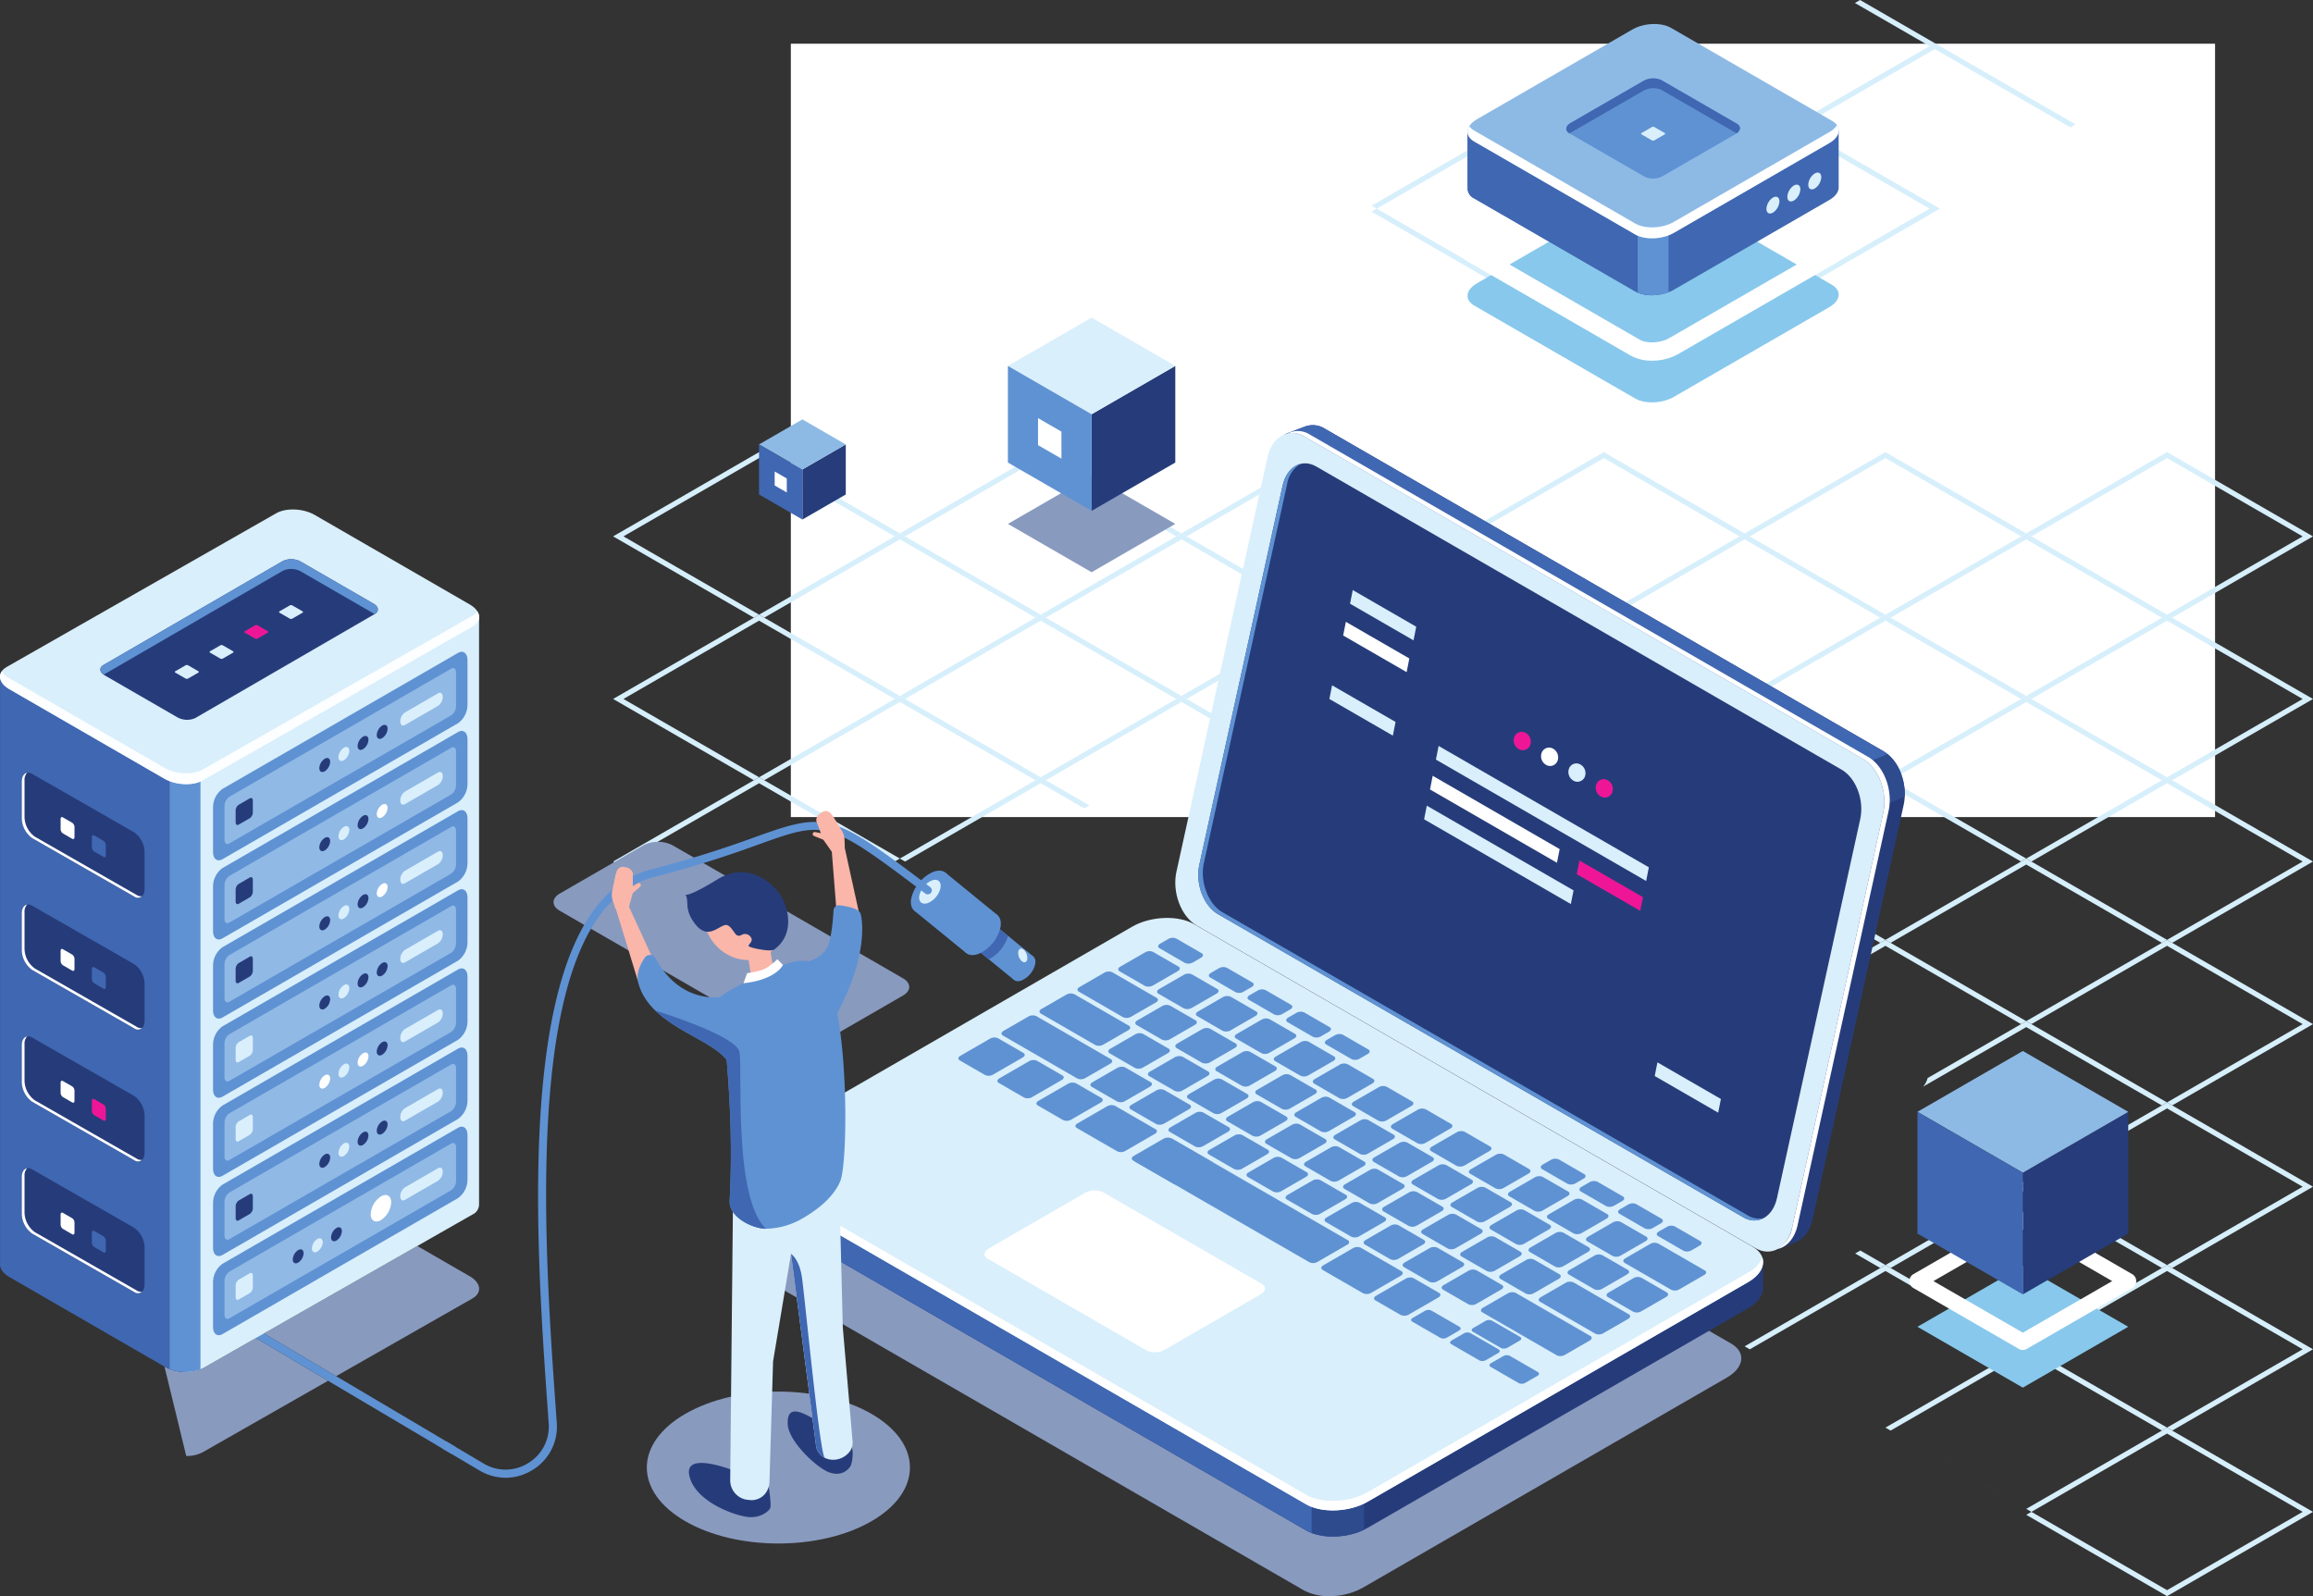 <svg xmlns="http://www.w3.org/2000/svg" xmlns:xlink="http://www.w3.org/1999/xlink" width="660.991" height="456.122" viewBox="0 0 660.991 456.122">
  <rect x="0" y="0" width="660.991" height="456.122" fill="#333333" stroke="none"/>
  <defs>
    <clipPath id="clip-path">
      <path id="path520" d="M365.207-321.373l-12.39,7.154v-14.307l12.39-7.154Z" transform="translate(-352.816 335.679)"/>
    </clipPath>
    <radialGradient id="radial-gradient" cx="0.651" cy="0.742" r="0.861" gradientTransform="translate(8.573 11.381) scale(1.732 1)" gradientUnits="objectBoundingBox">
      <stop offset="0" stop-color="#2e4b8d"/>
      <stop offset="1" stop-color="#263c7b"/>
    </radialGradient>
    <clipPath id="clip-path-2">
      <path id="path536" d="M335.087-338.761l-12.39-7.154,12.39-7.153,12.39,7.154Z" transform="translate(-322.697 353.068)"/>
    </clipPath>
    <linearGradient id="linear-gradient" x1="-5.357" y1="10.152" x2="-5.355" y2="10.152" gradientUnits="objectBoundingBox">
      <stop offset="0" stop-color="#d9effb"/>
      <stop offset="1" stop-color="#8dbae5"/>
    </linearGradient>
    <clipPath id="clip-path-3">
      <path id="path552" d="M335.087-314.219l-12.39-7.154v-14.306l12.39,7.154Z" transform="translate(-322.697 335.679)"/>
    </clipPath>
    <radialGradient id="radial-gradient-2" cx="0.11" cy="0.2" r="1.555" gradientTransform="translate(7.841 12.467) scale(1.732 1)" gradientUnits="objectBoundingBox">
      <stop offset="0" stop-color="#6f9cd6"/>
      <stop offset="1" stop-color="#4067b1"/>
    </radialGradient>
    <clipPath id="clip-path-4">
      <path id="path782" d="M521.44-137.18a12.717,12.717,0,0,0-5.907,1.549L504.053-129l-35.635-.021v16.33a3.2,3.2,0,0,0,1.892,2.952l46.016,26.568a9.968,9.968,0,0,0,5.113,1.092Z"/>
    </clipPath>
    <radialGradient id="radial-gradient-3" cx="0.604" cy="0.592" r="1.056" gradientTransform="translate(0.346 3.793) scale(1.039 1)" xlink:href="#radial-gradient-2"/>
    <clipPath id="clip-path-5">
      <path id="path802" d="M516.327-99.444l-46.016-26.567c-2.824-1.63-2.469-4.48.791-6.363l44.432-25.652c3.261-1.883,8.195-2.087,11.019-.457l46.016,26.568c2.825,1.631,2.471,4.477-.791,6.361L527.345-99.9c-3.261,1.883-8.195,2.086-11.019.456Z"/>
    </clipPath>
    <linearGradient id="linear-gradient-2" x1="-4.416" y1="2.606" x2="-4.415" y2="2.606" gradientUnits="objectBoundingBox">
      <stop offset="0" stop-color="#d9effb"/>
      <stop offset="0.842" stop-color="#8dbae5"/>
      <stop offset="1" stop-color="#8dbae5"/>
    </linearGradient>
    <clipPath id="clip-path-6">
      <path id="path466" d="M720.19-113.572,690.07-96.183v-34.779l30.12-17.389Z"/>
    </clipPath>
    <radialGradient id="radial-gradient-4" cx="0.651" cy="0.743" r="0.861" gradientTransform="translate(16.769 4.2) scale(1.732 1)" xlink:href="#radial-gradient"/>
    <clipPath id="clip-path-7">
      <path id="path482" d="M690.07-130.961,659.952-148.35l30.117-17.389,30.12,17.389Z"/>
    </clipPath>
    <linearGradient id="linear-gradient-3" x1="-10.956" y1="4.766" x2="-10.954" y2="4.766" xlink:href="#linear-gradient"/>
    <clipPath id="clip-path-8">
      <path id="path498" d="M690.07-96.183l-30.119-17.389V-148.35l30.119,17.389Z"/>
    </clipPath>
    <radialGradient id="radial-gradient-5" cx="0.11" cy="0.2" r="1.555" gradientTransform="translate(16.039 5.286) scale(1.732 1)" xlink:href="#radial-gradient-2"/>
  </defs>
  <g id="Group_468" data-name="Group 468" transform="translate(-683 -274.507)">
    <rect id="Rectangle_59" data-name="Rectangle 59" width="407" height="221" transform="translate(909 287)" fill="#fff"/>
    <g id="Group_128" data-name="Group 128" transform="translate(100 120)">
      <path id="Path_3734" data-name="Path 3734" d="M715.75-327.3l-1.311-.756-.167-.1-23.5-13.57,23.5,13.57,38.759-22.377-38.759-22.377-38.758,22.377-1.476-.853,40.234-23.23,41.712,24.083L715.75-327.3m-2.953,0-19.38-11.189L712.8-327.3m-77.515,0h0l14-8.081-14,8.081m-1.477-.853-38.76-22.377h0l-1.295-.747-.183-.107L633.8-374.615l.368.215,39.867,23.015-1.476.853L633.8-372.908l-38.758,22.375L633.8-328.156l26.767-15.453L633.8-328.156" transform="translate(488 658.32)" fill="#d6effb"/>
      <path id="Path_3735" data-name="Path 3735" d="M675.515-304.071l16.969-9.8-16.969,9.8m-2.953,0-21.925-12.66,21.925,12.66m1.477-.853-19.38-11.189,19.38,11.189,25.481-14.712-25.481,14.712M715.75-327.3l-1.108-.64-.2-.116,1.311.756m-2.953,0-19.38-11.189-19.378-11.188-24.762,14.294-14,8.081-1.476-.853,26.767-15.453,11.99-6.922,1.477-.853,1.476.853,15.254,8.806,23.5,13.57-1.476.853" transform="translate(488 658.32)" fill="#d6effb"/>
      <path id="Path_3736" data-name="Path 3736" d="M715.751-280.841h0l-1.293-.748-.184-.105-38.759-22.377-1.329-.768-.147-.085,25.481-14.712L712.8-327.3l1.476-.853.167.1.2.116,1.108.64,40.236,23.23-40.235,23.23m-40.236-23.23,38.759,22.377,38.759-22.377-38.76-22.377-21.789,12.58-16.969,9.8M554.81-327.3l23.5-13.57-23.5,13.57m-1.477-.853-38.759-22.377-1.3-.748-.18-.105,40.234-23.23.369.215,39.867,23.015-1.477.853-38.759-22.377-38.758,22.377,38.759,22.377,19.38-11.188-19.378,11.188h0m41.711-22.377-1.108-.639-.185-.108,1.295.747" transform="translate(488 658.32)" fill="#d6effb"/>
      <path id="Path_3737" data-name="Path 3737" d="M595.046-304.072l19.378-11.189-19.378,11.189m-1.477-.853L554.81-327.3l-1.187-.685-.289-.168,19.378-11.188,19.378-11.189,1.477-.853.183.107.185.108,1.108.639L633.8-328.156l-1.476.853-38.759-22.377-15.254,8.806-23.5,13.57,38.759,22.377,16.969-9.8-16.969,9.8" transform="translate(488 658.32)" fill="#d6effb"/>
      <path id="Path_3738" data-name="Path 3738" d="M635.283-280.842h0l19.378-11.188-19.377,11.189m-1.477-.853-38.76-22.377h0l-1.248-.72-.229-.133,16.969-9.8,21.789-12.58,1.477-.853,1.476.853h0l19.378,11.189,19.378,11.189-1.476.853-21.925-12.66-16.833-9.72-19.38,11.189-19.378,11.189L633.805-281.7l13.532-7.813L633.805-281.7m41.71-22.375-1.108-.64-.221-.128,1.329.768" transform="translate(488 658.32)" fill="#d6effb"/>
      <path id="Path_3739" data-name="Path 3739" d="M675.518-257.614h0l26.767-15.453-26.766,15.453m-2.955,0L653.185-268.8l19.378,11.188m1.476-.852-23.5-13.57,23.5,13.57,13.934-8.045-13.934,8.045m41.71-22.375-1.107-.64-.185-.108,1.293.748m-2.953,0-38.759-22.378-19.38,11.188-19.378,11.188-1.476-.852,13.532-7.813,25.225-14.562,1.477-.853.147.085.221.128,1.108.64,38.759,22.377-1.476.852" transform="translate(488 658.32)" fill="#d6effb"/>
      <path id="Path_3740" data-name="Path 3740" d="M715.753-234.382l-1.22-.7-.257-.148L690.1-249.194l24.177,13.96,38.759-22.378-38.76-22.377-11.99,6.922-26.767,15.453-1.476-.852,13.934-8.045L712.8-280.842l1.476-.852.184.105.185.108,1.107.64h0l40.235,23.229-40.234,23.23m-2.955,0-12.754-7.364,12.756,7.364h0M474.34-327.3h0L495.7-339.636,474.34-327.3m-1.477-.853L434.1-350.534h0l-1.344-.776-.133-.077,40.235-23.229,40.235,23.23-1.476.853-38.759-22.378L434.1-350.534l38.759,22.377,14-8.081-14,8.081m41.711-22.375-1.108-.639-.188-.109,1.3.748" transform="translate(488 658.32)" fill="#d6effb"/>
      <path id="Path_3741" data-name="Path 3741" d="M514.575-304.072l15.254-8.808-15.254,8.808m-2.953,0-12.756-7.365,12.756,7.365m1.477-.853-26-15.013,26,15.013,19.378-11.189L513.1-304.926M554.81-327.3l-1.108-.64-.079-.045,1.187.685m-2.953,0L513.1-349.679l-17.4,10.044L474.339-327.3l-1.476-.853,14-8.081,24.761-14.294,1.477-.853.18.105.188.109,1.108.639,38.759,22.377-1.476.853" transform="translate(488 658.32)" fill="#d6effb"/>
      <path id="Path_3742" data-name="Path 3742" d="M554.811-280.844l25.481-14.71-25.481,14.712m-1.477-.853-38.759-22.377-1.276-.737-.2-.116,19.378-11.189,19.38-11.188,1.476-.853h0l.289.168.079.045,1.108.64,38.759,22.377-1.477.853L553.333-326.45l-23.5,13.57-15.254,8.808L553.334-281.7l13.278-7.666L553.334-281.7m41.711-22.377-1.107-.64-.14-.08,1.248.72" transform="translate(488 658.32)" fill="#d6effb"/>
      <path id="Path_3743" data-name="Path 3743" d="M595.048-257.614,614.426-268.8l-19.378,11.188m-1.477-.852-38.76-22.377h0l-1.344-.775-.133-.077,13.278-7.666,25.479-14.71,1.477-.853.229.133.14.08,1.107.64,38.76,22.377-1.477.852L593.569-303.22l-13.277,7.666-25.481,14.71,38.759,22.378,19.38-11.189-19.38,11.189" transform="translate(488 658.32)" fill="#d6effb"/>
      <path id="Path_3744" data-name="Path 3744" d="M635.281-234.383l16.969-9.8-16.968,9.8m-2.955,0L612.95-245.571l19.378,11.188m1.477-.852-19.38-11.189,19.38,11.189,19.38-11.189-19.38,11.189m38.758-22.378L653.185-268.8l-19.38-11.189L614.426-268.8l-19.38,11.188-1.476-.852,19.38-11.189,19.378-11.189,1.477-.852,1.476.852h0l15.253,8.806,23.5,13.57-1.476.852" transform="translate(488 658.32)" fill="#d6effb"/>
      <path id="Path_3745" data-name="Path 3745" d="M675.519-211.153h0l21.359-12.33-21.358,12.33m-1.479-.852-38.759-22.378-1.367-.789-.109-.063,19.38-11.189,19.378-11.189,1.477-.852,1.476.852h0l14.581,8.42,24.177,13.96-1.476.852-12.756-7.364-26-15.014-21.79,12.58-16.969,9.8,38.76,22.377,19.378-11.188-19.378,11.189h0m41.711-22.375-1.108-.639-.112-.065,1.22.7" transform="translate(488 658.32)" fill="#d6effb"/>
      <path id="Path_3746" data-name="Path 3746" d="M715.754-187.922h0l-1.379-.8-.1-.057-12.756-7.364,12.756,7.364,38.759-22.377-38.76-22.377-17.4,10.045-21.359,12.33-1.476-.853,19.378-11.188L712.8-234.382h0l1.476-.852.257.148.112.065,1.108.639,40.235,23.23-40.234,23.23m-2.955,0-19.378-11.189,19.38,11.189h0M393.869-327.3l19.378-11.189L393.869-327.3m-1.477-.853-38.759-22.377-1.379-.8-.1-.057,40.234-23.229.369.213,39.867,23.015-1.476.853-38.76-22.377-38.758,22.377,38.759,22.377,19.38-11.188-19.38,11.188M434.1-350.534,433-351.173l-.236-.137,1.344.776" transform="translate(488 658.32)" fill="#d6effb"/>
      <path id="Path_3747" data-name="Path 3747" d="M434.105-304.074l19.378-11.189-19.378,11.189m-1.477-.853L393.869-327.3l-1.344-.776-.133-.077,19.38-11.188,19.38-11.189,1.476-.853.133.077.236.137,1.107.639,38.76,22.377-1.477.853-38.759-22.377-19.38,11.188L393.869-327.3l38.759,22.377,25.481-14.712-25.481,14.712" transform="translate(488 658.32)" fill="#d6effb"/>
      <path id="Path_3748" data-name="Path 3748" d="M446.55-296.889,434.1-304.074h0l-1.295-.747-.183-.107,25.481-14.712,13.277-7.665,1.477-.853,1.476.853h0l12.754,7.365,26,15.013-1.476.853-12.756-7.365-26-15.013-19.38,11.188-19.378,11.189,12.445,7.185m68.025-7.184-1.108-.64-.168-.1,1.276.737" transform="translate(488 658.32)" fill="#d6effb"/>
      <path id="Path_3749" data-name="Path 3749" d="M535.235-271.245l2.688-1.552-2.688,1.552m19.576-9.6-1.107-.64-.236-.136,1.344.775m-2.953,0L513.1-303.22l-16.624,9.6L495-294.475l16.624-9.6,1.477-.853.2.116.168.1,1.108.64L553.334-281.7l-1.476.852" transform="translate(488 658.32)" fill="#d6effb"/>
      <path id="Path_3750" data-name="Path 3750" d="M592.095-257.614l-38.76-22.377-16.624,9.6-1.476-.852,2.688-1.552,13.936-8.046,1.476-.852.133.077.236.136,1.107.64,38.76,22.377-1.477.852" transform="translate(488 658.32)" fill="#d6effb"/>
      <path id="Path_3751" data-name="Path 3751" d="M615.7-224.785l3.347-1.932-3.347,1.932m19.577-9.6-1.108-.639-.259-.151,1.367.789m-2.953,0L612.95-245.571,593.57-256.76l-16.624,9.6-1.476-.852,16.622-9.6,1.477-.852,1.477.852,19.378,11.189,19.38,11.189-1.477.852" transform="translate(488 658.32)" fill="#d6effb"/>
      <path id="Path_3752" data-name="Path 3752" d="M644.564-193.282l4-2.307-4,2.307m1.3-2.455s0,0,0,0l9.732-5.619-9.733,5.62m26.7-15.417L633.806-233.53l-16.624,9.6-1.477-.852,3.347-1.932,13.277-7.666,1.477-.852.109.063.259.151,1.108.639,38.759,22.378-1.476.852" transform="translate(488 658.32)" fill="#d6effb"/>
      <path id="Path_3753" data-name="Path 3753" d="M675.519-164.693l17.4-10.045-17.4,10.045m-1.477-.853-26.269-15.165h0l26.27,15.166,24.822-14.33-24.822,14.33m41.71-22.375-1.107-.64-.271-.156,1.379.8m-2.953,0-19.38-11.189L674.042-210.3l-25.481,14.712-4,2.307a6.078,6.078,0,0,0,1.3-2.455l9.733-5.62,16.969-9.8,1.477-.853,1.476.853h0l26,15.014,12.756,7.364-1.476.853" transform="translate(488 658.32)" fill="#d6effb"/>
      <path id="Path_3754" data-name="Path 3754" d="M715.755-141.463l-1.477-.853-38.759-22.377-1.187-.685-.289-.168,24.822-14.33,13.934-8.045h0l1.476-.853.1.057.271.156,1.107.64h0l40.235,23.23-40.234,23.229m-40.236-23.23,38.759,22.377,38.759-22.375-38.76-22.377-21.358,12.33-17.4,10.045M313.4-327.305l14-8.081-14,8.081m-2.953,0-40.235-23.23,41.711-24.083,40.236,23.231-1.477.853L311.92-372.912l-38.758,22.377,38.759,22.377,26.767-15.453-26.767,15.453-1.477.853m43.188-23.229-1.108-.639-.271-.157,1.379.8" transform="translate(488 658.32)" fill="#d6effb"/>
      <path id="Path_3755" data-name="Path 3755" d="M353.635-304.075h0l17.4-10.045-17.4,10.045m-1.479-.853L312.29-327.945l-.368-.213,26.767-15.453,11.99-6.922,1.477-.853.1.057.271.157,1.108.639,38.759,22.377-1.476.853-38.759-22.377L327.4-335.386l-14,8.081,38.76,22.377,24.822-14.33-24.822,14.33M393.869-327.3l-1.108-.64-.236-.136,1.344.776" transform="translate(488 658.32)" fill="#d6effb"/>
      <path id="Path_3756" data-name="Path 3756" d="M393.87-280.844l17.173-9.916-17.173,9.916m-2.953,0-19.38-11.189,19.38,11.19h0m1.476-.852-19.38-11.189,19.38,11.189,19.38-11.189L392.394-281.7h0M434.1-304.074l-1.108-.64-.185-.107,1.295.747m-2.953,0-38.76-22.377-21.358,12.33-17.4,10.045-1.476-.853,24.822-14.33,13.936-8.045,1.476-.853.133.077.236.136,1.108.64,38.759,22.377-1.477.853" transform="translate(488 658.32)" fill="#d6effb"/>
      <path id="Path_3757" data-name="Path 3757" d="M406.309-273.663l-12.44-7.181h0l-1.276-.737-.2-.116,19.378-11.189,19.378-11.188,1.477-.853.183.107.185.107,1.108.64,12.446,7.185-1.477.852-12.445-7.185-21.585,12.462-17.173,9.916,12.438,7.181m228.976,132.2,15.254-8.808-15.254,8.808m-1.477-.853-7.177-4.144,7.178,4.144,19.378-11.189-19.378,11.189m41.711-22.377-1.108-.64-.079-.045,1.187.685m-2.953,0-24.647-14.23c.008-.129.013-.26.013-.391a6.159,6.159,0,0,0-.159-1.4l26.269,15.165-1.476.853" transform="translate(488 658.32)" fill="#d6effb"/>
      <path id="Path_3758" data-name="Path 3758" d="M675.52-118.235,697.105-130.7,675.52-118.233m-1.477-.854-38.759-22.377-1.247-.72-.229-.133,19.378-11.189,19.38-11.188,1.477-.853.289.168.079.045,1.108.64,38.759,22.377-1.476.853-38.759-22.378-23.5,13.57-15.254,8.808,38.76,22.377,13.277-7.666-13.277,7.666" transform="translate(488 658.32)" fill="#d6effb"/>
      <path id="Path_3759" data-name="Path 3759" d="M715.757-95v0h0l-1.344-.774-.133-.078L675.52-118.233h0l-1.344-.775-.132-.078,13.277-7.666,25.481-14.71,1.476-.853,1.477.853,40.235,23.23L715.757-95M675.52-118.235l38.759,22.378,38.759-22.377-38.76-22.378L697.105-130.7l-21.585,12.461M313.4-280.845l21.586-12.462L313.4-280.845m-2.955,0-40.235-23.229,40.234-23.23,1.477-.853.368.213,39.867,23.017-1.476.853-38.759-22.378-38.758,22.378L311.923-281.7l13.277-7.665L311.923-281.7l-1.477.852" transform="translate(488 658.32)" fill="#d6effb"/>
      <path id="Path_3760" data-name="Path 3760" d="M353.635-257.616l21.359-12.33-21.359,12.33m-1.477-.852-39.867-23.017-.368-.213,13.277-7.665,25.481-14.712,1.477-.853,1.476.853h0l19.378,11.189,19.38,11.189-1.476.852-19.38-11.189-19.38-11.189-17.173,9.916L313.4-280.845l38.76,22.377,14-8.081-14,8.081m41.71-22.375-1.107-.64-.168-.1,1.276.737" transform="translate(488 658.32)" fill="#d6effb"/>
      <path id="Path_3761" data-name="Path 3761" d="M353.635-257.616l-1.476-.852,14-8.081,24.761-14.3,1.476-.852h0l.2.116.168.1,1.107.64,12.44,7.181-1.477.852-12.438-7.181-17.4,10.045-21.359,12.33M595.049-118.235l25.481-14.71L595.05-118.233m-2.955,0-7.185-4.148h0l7.185,4.148h0m1.477-.852-7.185-4.148,7.185,4.148,13.277-7.666-13.277,7.666m41.711-22.377-1.108-.64-.139-.08,1.247.72m-2.953,0-7.178-4.145,1.477-.852,7.177,4.144-1.476.853" transform="translate(488 658.32)" fill="#d6effb"/>
      <path id="Path_3762" data-name="Path 3762" d="M635.285-95l19.38-11.188L635.285-95m-1.476-.852-38.76-22.377h0l-1.375-.793-.1-.059,13.277-7.666,25.481-14.71,1.477-.853.229.133.139.08,1.108.64,38.759,22.377-1.476.852-38.759-22.377-13.278,7.667-25.481,14.71,38.76,22.378,23.5-13.57-23.5,13.57m41.711-22.377-1.108-.64-.236-.136,1.344.775" transform="translate(488 658.32)" fill="#d6effb"/>
      <path id="Path_3763" data-name="Path 3763" d="M674.046-70.921h0m1.476-.853,21.789-12.58-21.789,12.58m-1.477-.852L635.285-95l-1.343-.774-.133-.078,23.5-13.57,15.254-8.808,1.477-.852.132.078.236.136,1.108.64L714.28-95.856,712.8-95l-38.759-22.377-19.38,11.189L635.286-95l38.76,22.378,19.378-11.189-19.38,11.189M715.755-95l-1.107-.639-.236-.136,1.344.774" transform="translate(488 658.32)" fill="#d6effb"/>
      <path id="Path_3764" data-name="Path 3764" d="M714.281-47.691l-.368-.215L674.046-70.921l1.476-.853-1.477-.852,19.38-11.189L712.8-95l1.476-.852.133.078.236.136,1.107.639v0l40.235,23.229L714.281-47.691M675.522-71.774,714.281-49.4,753.04-71.774,714.28-94.151l-16.969,9.8-21.789,12.58M313.4-234.386l19.38-11.188L313.4-234.386m-2.953,0-40.236-23.23,40.234-23.23,1.477-.852.368.213,39.867,23.017-1.476.852-38.759-22.377-38.758,22.377,38.759,22.378,23.5-13.57-23.5,13.57-1.476.852" transform="translate(488 658.32)" fill="#d6effb"/>
    </g>
    <g id="g516" transform="translate(912.305 401.51)">
      <g id="g518" transform="translate(0 0)" clip-path="url(#clip-path)">
        <path id="path530" d="M365.207-321.373l-12.39,7.154v-14.307l12.39-7.154v14.306" transform="translate(-352.816 335.679)" fill="url(#radial-gradient)"/>
      </g>
    </g>
    <g id="g532" transform="translate(899.914 394.356)">
      <g id="g534" transform="translate(0 0)" clip-path="url(#clip-path-2)">
        <path id="path546" d="M335.087-338.761l-12.39-7.154,12.39-7.153,12.39,7.154-12.39,7.153" transform="translate(-322.697 353.068)" fill="url(#linear-gradient)"/>
      </g>
    </g>
    <g id="g548" transform="translate(899.914 401.51)">
      <g id="g550" transform="translate(0 0)" clip-path="url(#clip-path-3)">
        <path id="path562" d="M335.087-314.219l-12.39-7.154v-14.306l12.39,7.154v14.307" transform="translate(-322.697 335.679)" fill="url(#radial-gradient-2)"/>
      </g>
    </g>
    <path id="path564" d="M337.01-310.888l-3.465-2v-4l3.465,2v4" transform="translate(570.832 726.129)" fill="#fff"/>
    <g id="Group_139" data-name="Group 139" transform="translate(278.039 -364.635)">
      <path id="path100" d="M563.159-130.04h0l19.38-11.188-19.38,11.188m-1.477-.852-21.287-12.291h0l21.287,12.291,19.38-11.189-19.379,11.189h0m41.712-22.377-1.107-.64-.236-.136,1.344.775m-2.953,0L579.1-165.589l1.475-.853,21.339,12.32-1.476.852" transform="translate(355.938 805.584)" fill="#d6effb"/>
      <path id="path102" d="M601.919-105.956h0m1.477-.853h0L622.774-118,603.4-106.809m-1.477-.852-38.76-22.379h0l-1.344-.774-.132-.078,19.379-11.189,19.38-11.189,1.476-.852h0l.133.077.236.136,1.107.64,38.761,22.377-1.477.852-38.76-22.377-19.379,11.189-19.38,11.188,38.76,22.379,23.505-13.571-23.505,13.571" transform="translate(355.938 805.584)" fill="#d6effb"/>
      <path id="path116" d="M521.447-105.956h0m1.476-.853h0l21.791-12.58-21.791,12.58m-2.953,0-26-15.014,26,15.014m1.477-.852-14.583-8.42,14.583,8.42,19.379-11.189-19.379,11.189m41.712-22.379-1.108-.639-.236-.136,1.344.774m-2.953,0L538.92-142.329l1.475-.853,21.287,12.291-1.476.852m-77.518,0-1.477-.852,19.283-11.132,1.476.852-1.883,1.087-17.4,10.045" transform="translate(355.938 805.584)" fill="#d6effb"/>
      <path id="path118" d="M561.683-82.725l-.368-.215-39.868-23.016h0l1.476-.852-1.476-.852,19.379-11.189,19.38-11.19,1.476-.852h0l.132.078.236.136,1.108.639,38.76,22.379,1.477.852-1.477.852h0L561.683-82.725m-38.76-24.084,38.76,22.378,38.76-22.378-38.761-22.377-16.968,9.8-21.791,12.58" transform="translate(355.938 805.584)" fill="#d6effb"/>
      <path id="path128" d="M481.211-82.726l-.368-.214-39.869-23.017h0l1.477-.854-1.477-.852,19.38-11.19,19.379-11.189,1.477-.852,1.477.852h0l24.177,13.96,14.583,8.42,1.476.852-1.476.852h0l-40.235,23.23m-38.76-24.084,38.76,22.378,38.759-22.376-26-15.014-12.756-7.365-23.5,13.571-15.255,8.806" transform="translate(355.938 805.584)" fill="#d6effb"/>
      <path id="path140" d="M599.188-144.594a8.6,8.6,0,0,1-3.892,6.743c-2.149,1.241-3.892.235-3.892-2.248a8.6,8.6,0,0,1,3.892-6.74c2.151-1.241,3.892-.236,3.892,2.245" transform="translate(355.938 805.584)" fill="#fff"/>
      <path id="path772" d="M516.327-52.557,470.311-79.125c-2.824-1.631-2.469-4.48.791-6.363l44.432-25.652c3.261-1.883,8.195-2.086,11.019-.457l46.016,26.568c2.825,1.63,2.471,4.479-.791,6.361L527.345-53.014c-3.261,1.883-8.195,2.086-11.019.457" transform="translate(355.938 805.584)" fill="#88c8ed"/>
      <path id="path774" d="M517.632-69.36c2.032,1.17,5.956.957,8.405-.457l44.432-25.654c1.117-.644,1.385-1.228,1.392-1.337a1.707,1.707,0,0,0-.6-.5l-46.019-26.568c-2.027-1.17-5.953-.957-8.4.457L472.408-97.764c-1.117.645-1.384,1.228-1.391,1.337a1.651,1.651,0,0,0,.6.5L517.633-69.36Zm3.5,5.989a12.372,12.372,0,0,1-6.116-1.463h0L469-91.4a5.858,5.858,0,0,1-3.213-5.027c0-2.256,1.459-4.393,4-5.861l44.433-25.652c4.111-2.376,9.969-2.573,13.631-.458l46.019,26.568a5.855,5.855,0,0,1,3.212,5.024c0,2.256-1.46,4.393-4.005,5.863L528.652-65.291a15.31,15.31,0,0,1-7.516,1.92" transform="translate(355.938 805.584)" fill="#fff"/>
      <path id="path776" d="M574.46-113.086h0v-15.876l-35.6-.021-12.305-7.1c-2.824-1.631-7.757-1.425-11.019.457L504.053-129l-35.635-.021v16.33a3.2,3.2,0,0,0,1.892,2.952l46.016,26.568c2.824,1.63,7.757,1.426,11.019-.457l44.432-25.652c1.881-1.087,2.789-2.493,2.683-3.8" transform="translate(355.938 805.584)" fill="#4067b1"/>
      <g id="g778" transform="translate(355.938 805.584)">
        <g id="g780" clip-path="url(#clip-path-4)">
          <path id="path792" d="M521.44-137.18a12.717,12.717,0,0,0-5.907,1.549L504.053-129l-35.635-.021v16.33a3.2,3.2,0,0,0,1.892,2.952l46.016,26.568a9.968,9.968,0,0,0,5.113,1.092v-55.1" fill="url(#radial-gradient-3)"/>
        </g>
      </g>
      <path id="path796" d="M517.036-82.826a12.55,12.55,0,0,0,8.808-.1v-18.54h-8.808v18.642" transform="translate(355.938 805.584)" fill="#5f92d3"/>
      <g id="g798" transform="translate(355.938 805.584)">
        <g id="g800" clip-path="url(#clip-path-5)">
          <path id="path814" d="M516.327-99.444l-46.016-26.567c-2.824-1.63-2.469-4.48.791-6.363l44.432-25.652c3.261-1.883,8.195-2.087,11.019-.457l46.016,26.568c2.825,1.631,2.471,4.477-.791,6.361L527.345-99.9c-3.261,1.883-8.195,2.086-11.019.456" fill="url(#linear-gradient-2)"/>
        </g>
      </g>
      <path id="path816" d="M571.777-128.677l-44.432,25.652c-3.261,1.883-8.195,2.087-11.019.457l-46.016-26.568a4.244,4.244,0,0,1-1.409-1.249c-.971,1.56-.531,3.255,1.409,4.375l46.016,26.567c2.824,1.631,7.757,1.427,11.019-.456l44.432-25.653c2.533-1.463,3.3-3.507,2.2-5.111a6.173,6.173,0,0,1-2.2,1.986" transform="translate(355.938 805.584)" fill="#fff"/>
      <path id="path818" d="M557.535-108.9a4.112,4.112,0,0,1-1.857,3.22c-1.028.592-1.86.112-1.86-1.073a4.106,4.106,0,0,1,1.86-3.22c1.025-.592,1.857-.112,1.857,1.073" transform="translate(355.938 805.584)" fill="#d9effb"/>
      <path id="path820" d="M563.515-112.348a4.106,4.106,0,0,1-1.859,3.219c-1.027.592-1.859.112-1.859-1.073a4.108,4.108,0,0,1,1.859-3.219c1.027-.592,1.859-.112,1.859,1.073" transform="translate(355.938 805.584)" fill="#d9effb"/>
      <path id="path822" d="M569.495-115.8a4.107,4.107,0,0,1-1.859,3.22c-1.027.592-1.859.112-1.859-1.073a4.111,4.111,0,0,1,1.859-3.22c1.027-.592,1.859-.112,1.859,1.073" transform="translate(355.938 805.584)" fill="#d9effb"/>
      <path id="path824" d="M519.048-115.914l-21.535-12.432c-1.321-.762-1.155-2.1.372-2.979l20.792-12a5.731,5.731,0,0,1,5.156-.213l21.532,12.433c1.321.762,1.156,2.095-.369,2.976l-20.792,12a5.735,5.735,0,0,1-5.156.215" transform="translate(355.938 805.584)" fill="#5f92d3"/>
      <path id="path826" d="M521.109-126.325l-2.98-1.72c-.181-.105-.16-.29.051-.411l2.879-1.661a.79.79,0,0,1,.712-.03l2.98,1.72c.183.105.159.289-.052.412l-2.876,1.66a.788.788,0,0,1-.713.029" transform="translate(355.938 805.584)" fill="#d9effb"/>
      <path id="path828" d="M497.513-128.347l.061.035.311-.213,20.792-12a5.731,5.731,0,0,1,5.156-.213l21.471,12.4c1.219-.873,1.283-2.06.061-2.764l-21.532-12.433a5.731,5.731,0,0,0-5.156.213l-20.792,12c-1.527.883-1.693,2.216-.372,2.979" transform="translate(355.938 805.584)" fill="#4067b1"/>
    </g>
    <path id="path458" d="M690.07-69.536l-30.12-17.39,30.119-17.39L720.19-86.925,690.07-69.536" transform="translate(571 740.584)" fill="#88c8ed"/>
    <path id="path460" d="M664.529-99.985,690.07-85.238l25.541-14.747-25.543-14.744ZM690.07-80.3a2.292,2.292,0,0,1-1.144-.307L658.8-98a2.292,2.292,0,0,1-1.145-1.984,2.292,2.292,0,0,1,1.145-1.983l30.12-17.389a2.287,2.287,0,0,1,2.289,0l30.121,17.389a2.292,2.292,0,0,1,1.145,1.983A2.289,2.289,0,0,1,721.336-98l-30.12,17.391a2.293,2.293,0,0,1-1.145.307" transform="translate(571 740.584)" fill="#fff"/>
    <g id="g462" transform="translate(571 740.584)">
      <g id="g464" clip-path="url(#clip-path-6)">
        <path id="path476" d="M720.19-113.572,690.07-96.183v-34.779l30.12-17.389v34.779" fill="url(#radial-gradient-4)"/>
      </g>
    </g>
    <g id="g478" transform="translate(571 740.584)">
      <g id="g480" clip-path="url(#clip-path-7)">
        <path id="path492" d="M690.07-130.961,659.952-148.35l30.117-17.389,30.12,17.389L690.07-130.961" fill="url(#linear-gradient-3)"/>
      </g>
    </g>
    <g id="g494" transform="translate(571 740.584)">
      <g id="g496" clip-path="url(#clip-path-8)">
        <path id="path508" d="M690.07-96.183l-30.119-17.389V-148.35l30.119,17.389v34.779" fill="url(#radial-gradient-5)"/>
      </g>
    </g>
    <g id="Group_140" data-name="Group 140" transform="translate(-18308.105 12241.824)">
      <g id="_1027" data-name="1027" transform="translate(18832 -12046.015)">
        <path id="Path_3816" data-name="Path 3816" d="M389.1-222.044a8.677,8.677,0,0,1-4.245-1.016l-65.8-37.986c-2.344-1.353-2.344-3.547,0-4.9l23.838-13.761a8.668,8.668,0,0,1,4.244-1.016,8.673,8.673,0,0,1,4.243,1.015l65.8,37.987c2.344,1.355,2.344,3.548,0,4.9L393.34-223.058a8.662,8.662,0,0,1-4.243,1.015M206.111-130.766a12.782,12.782,0,0,0,6.217,1.553,9.739,9.739,0,0,0,4.773-1.1l15.118-8.621,20.625,12.215L217.1-106.336a9.73,9.73,0,0,1-4.775,1.1m42.836-22.8-20.626-12.214,43.824-24.989,14.972,8.644c3.253,1.877,3.605,4.717.789,6.344l-38.959,22.216" transform="translate(0 600)" fill="#899abf"/>
        <path id="Path_3841" data-name="Path 3841" d="M420.584-344.9v-1.236h-.395l-.12.839.515.4m-25.213,14.553v-1.267l-.381.539Z" transform="translate(0 600)" fill="#fff"/>
        <path id="Path_3844" data-name="Path 3844" d="M538.976-65.181a14.938,14.938,0,0,1-7.325-1.685L378.823-155.1c-4.323-2.5-3.781-6.855,1.213-9.738L484.1-224.9a19.6,19.6,0,0,1,9.541-2.385,14.937,14.937,0,0,1,7.326,1.685l152.828,88.235c4.323,2.5,3.781,6.856-1.211,9.738L548.518-67.565a19.613,19.613,0,0,1-9.542,2.384" transform="translate(0 600)" fill="#899abf"/>
        <path id="Path_3845" data-name="Path 3845" d="M697.289-306.666l-159.62-92.156a6.442,6.442,0,0,0-5.409-.663l.011-.017-.291.109-.069.028-5.768,2.207,5.176,2.536-.073.281-26,118.348c-1.3,5.924,1.3,12.837,5.819,15.445l155.781,89.939-.555,6.6,6.3-2.443c2.117-.991,3.815-3.231,4.515-6.421l26-118.349c1.3-5.923-1.3-12.837-5.82-15.445" transform="translate(0 600)" fill="#263c7a"/>
        <path id="Path_3846" data-name="Path 3846" d="M697.289-306.666l-159.62-92.156a6.442,6.442,0,0,0-5.409-.663l.011-.017-.291.109-.069.028-5.768,2.207,5.176,2.536-.073.281-17.137,78,78.1,60.846L702.332-300.3a12.393,12.393,0,0,0-5.042-6.363" transform="translate(0 600)" fill="#4067b1"/>
        <path id="Path_3847" data-name="Path 3847" d="M691.271-288.473l12.15-5.173c.223-4.705-1.724-9.568-4.923-12.166l-19.233,8.089,12.005,9.25" transform="translate(0 600)" fill="#2e4b8d"/>
        <path id="Path_3848" data-name="Path 3848" d="M660.746-164.633,501.125-256.79c-4.516-2.608-7.121-9.522-5.819-15.445l26-118.349c1.3-5.923,6.015-8.61,10.53-6l159.621,92.156c4.515,2.608,7.121,9.522,5.819,15.445l-26,118.349c-1.3,5.923-6.016,8.61-10.53,6" transform="translate(0 600)" fill="#d9effb"/>
        <path id="Path_3849" data-name="Path 3849" d="M692.989-304.992,533.368-397.147a6.308,6.308,0,0,0-6.284-.273,6.56,6.56,0,0,1,4.752.835l159.621,92.155c4.516,2.607,7.121,9.524,5.819,15.445l-26,118.348a9,9,0,0,1-4.245,6.277c2.693-.589,4.944-3.033,5.779-6.837l26-118.349c1.3-5.921-1.3-12.837-5.82-15.445" transform="translate(0 600)" fill="#fff"/>
        <path id="Path_3850" data-name="Path 3850" d="M657.285-173.437,507.166-260.066c-4.132-2.387-6.517-8.714-5.327-14.133l23.793-108.3c1.189-5.419,5.505-7.878,9.636-5.493l150.12,86.63c4.133,2.385,6.517,8.712,5.327,14.133l-23.793,108.3c-1.189,5.421-5.5,7.88-9.637,5.495" transform="translate(0 600)" fill="#fff"/>
        <path id="Path_3851" data-name="Path 3851" d="M657.285-173.437,507.166-260.066c-4.132-2.387-6.517-8.714-5.327-14.133l23.793-108.3c1.189-5.419,5.505-7.878,9.636-5.493l150.12,86.63c4.133,2.385,6.517,8.712,5.327,14.133l-23.793,108.3c-1.189,5.421-5.5,7.88-9.637,5.495" transform="translate(0 600)" fill="#263c7a"/>
        <path id="Path_3852" data-name="Path 3852" d="M658.593-173.969,508.474-260.6c-4.132-2.385-6.516-8.713-5.327-14.132l23.793-108.3a8.3,8.3,0,0,1,3.783-5.7c-2.38.612-4.347,2.843-5.091,6.232L501.839-274.2c-1.191,5.42,1.195,11.748,5.325,14.134l150.12,86.629a5.773,5.773,0,0,0,5.856.207,5.99,5.99,0,0,1-4.548-.739" transform="translate(0 600)" fill="#5f92d3"/>
        <path id="Path_3853" data-name="Path 3853" d="M662.949-160.621,641.131-163.5,500.284-244.819c-4.515-2.607-12.4-2.28-17.616.731l-99.8,57.6-13.194-1.743v7.486l.013,0c-.087,1.729.9,3.393,3.029,4.623l159.62,92.158c4.516,2.607,12.4,2.28,17.617-.731l108.689-62.73c2.933-1.695,4.395-3.876,4.309-5.924v-7.274" transform="translate(0 600)" fill="#263c7a"/>
        <path id="Path_3854" data-name="Path 3854" d="M557.122-212l-10.006-5.777H437.1l-54.235,31.293-13.194-1.743v7.486l.013,0c-.087,1.729.9,3.393,3.029,4.623l159.62,92.158a16.515,16.515,0,0,0,9.09,1.7L557.122-212" transform="translate(0 600)" fill="#4067b1"/>
        <path id="Path_3855" data-name="Path 3855" d="M375.527-187.457l-5.856-.775v7.486l.013,0c-.087,1.729.9,3.393,3.029,4.623l2.813,1.624v-12.961" transform="translate(0 600)" fill="#5f92d3"/>
        <path id="Path_3856" data-name="Path 3856" d="M533.94-83.215a20.45,20.45,0,0,0,14.969-.93v-16.7H533.94v17.628" transform="translate(0 600)" fill="#2e4b8d"/>
        <path id="Path_3857" data-name="Path 3857" d="M532.333-91.439,372.713-183.6c-4.515-2.607-3.949-7.16,1.265-10.17L482.668-256.5c5.213-3.008,13.1-3.337,17.617-.729L659.9-165.071c4.516,2.607,3.949,7.16-1.265,10.17L549.95-92.17c-5.215,3.01-13.1,3.337-17.617.731" transform="translate(0 600)" fill="#d9effb"/>
        <path id="Path_3858" data-name="Path 3858" d="M658.64-157.635,549.95-94.9c-5.215,3.009-13.1,3.336-17.617.729L372.713-186.33a5.939,5.939,0,0,1-2.807-3.071c-.707,2.136.193,4.3,2.807,5.805l159.62,92.156c4.516,2.606,12.4,2.28,17.617-.731L658.64-154.9c3.5-2.024,4.9-4.743,4.072-7.1a8.481,8.481,0,0,1-4.072,4.367" transform="translate(0 600)" fill="#fff"/>
        <path id="Path_3859" data-name="Path 3859" d="M440.6-214.105l-7.221-4.171c-.58-.335-.508-.919.161-1.305l8.525-4.923a2.515,2.515,0,0,1,2.263-.093l7.222,4.171c.58.335.507.919-.163,1.307l-8.524,4.921a2.518,2.518,0,0,1-2.264.093m11.154,6.438-7.221-4.169c-.581-.335-.508-.919.161-1.305l8.524-4.923a2.515,2.515,0,0,1,2.263-.093l7.223,4.169c.58.335.507.92-.163,1.307l-8.524,4.921a2.515,2.515,0,0,1-2.263.093m11.153,6.44-7.222-4.171c-.58-.333-.507-.919.163-1.305l8.524-4.921a2.518,2.518,0,0,1,2.264-.095l7.221,4.171c.58.335.508.92-.161,1.307l-8.525,4.921a2.515,2.515,0,0,1-2.263.093m15.425-5.317-7.222-4.171c-.579-.335-.507-.919.163-1.305l7.156-4.132a2.518,2.518,0,0,1,2.264-.093l7.221,4.169c.58.335.508.92-.161,1.305l-7.157,4.133a2.519,2.519,0,0,1-2.263.093m11.153,6.439-7.223-4.169c-.579-.335-.505-.92.163-1.307l7.157-4.132a2.516,2.516,0,0,1,2.261-.093l7.222,4.171c.58.335.508.919-.163,1.305L491.75-200.2a2.518,2.518,0,0,1-2.264.093m11.154,6.44-7.222-4.171c-.58-.335-.507-.919.163-1.305l7.156-4.132a2.512,2.512,0,0,1,2.261-.093l7.222,4.169c.58.335.508.92-.163,1.305l-7.156,4.133a2.517,2.517,0,0,1-2.261.093m11.153,6.439-7.222-4.169c-.58-.335-.507-.92.163-1.305l7.156-4.133a2.517,2.517,0,0,1,2.261-.093l7.223,4.171c.58.335.507.919-.163,1.305l-7.156,4.132a2.512,2.512,0,0,1-2.261.093m11.153,6.44-7.222-4.169c-.579-.335-.508-.92.163-1.307l7.156-4.132a2.515,2.515,0,0,1,2.263-.093l7.222,4.169c.579.335.507.921-.163,1.308l-7.157,4.131a2.517,2.517,0,0,1-2.261.093m11.153,6.44-7.222-4.169c-.58-.335-.508-.921.163-1.307l7.156-4.132a2.516,2.516,0,0,1,2.263-.095l7.222,4.171c.579.335.507.92-.163,1.307l-7.156,4.131a2.515,2.515,0,0,1-2.263.095m11.153,6.44-7.221-4.171c-.581-.335-.508-.92.161-1.307l7.156-4.131a2.515,2.515,0,0,1,2.263-.095l7.222,4.169c.58.335.507.921-.163,1.308L547.516-168a2.52,2.52,0,0,1-2.263.095m11.153,6.439-7.222-4.169c-.58-.335-.507-.921.163-1.307l7.156-4.132a2.52,2.52,0,0,1,2.263-.095L565.986-167c.581.335.508.92-.161,1.307l-7.156,4.131a2.511,2.511,0,0,1-2.263.095m11.153,6.44-7.222-4.171c-.58-.335-.507-.92.163-1.307l7.156-4.131a2.522,2.522,0,0,1,2.264-.095l7.221,4.169c.58.335.507.921-.161,1.308l-7.157,4.132a2.515,2.515,0,0,1-2.263.093m11.153,6.439-7.222-4.169c-.579-.335-.507-.92.163-1.305l7.157-4.133a2.517,2.517,0,0,1,2.261-.093l7.222,4.171c.58.333.508.919-.163,1.305l-7.154,4.132a2.518,2.518,0,0,1-2.264.093m-83.946-61-7.221-4.169c-.58-.335-.508-.919.161-1.305l7.157-4.132a2.511,2.511,0,0,1,2.263-.093l7.222,4.169c.579.335.507.919-.163,1.305l-7.156,4.132a2.518,2.518,0,0,1-2.264.093m-11.318-6.535-7.222-4.171c-.579-.335-.508-.92.163-1.307l7.156-4.131a2.515,2.515,0,0,1,2.263-.095l7.222,4.171c.579.335.507.92-.163,1.307l-7.157,4.131a2.513,2.513,0,0,1-2.261.095m-11.338-6.547-15.554-8.981c-.58-.335-.508-.919.161-1.305l7.156-4.132a2.518,2.518,0,0,1,2.264-.093l15.554,8.98c.579.335.508.92-.163,1.307l-7.157,4.131a2.517,2.517,0,0,1-2.261.095m7.926-7.961-12.624-7.288c-.581-.335-.508-.919.163-1.307l7.156-4.131a2.512,2.512,0,0,1,2.261-.093l12.624,7.286c.58.335.507.92-.163,1.307L482.3-230.73a2.509,2.509,0,0,1-2.261.095m25.885,27.482-7.221-4.171c-.581-.335-.508-.919.161-1.305l7.156-4.132a2.515,2.515,0,0,1,2.263-.093l7.222,4.169c.58.336.507.92-.163,1.307l-7.156,4.132a2.515,2.515,0,0,1-2.263.093m11.153,6.438-7.222-4.169c-.58-.335-.507-.919.163-1.305l7.156-4.132a2.511,2.511,0,0,1,2.263-.093l7.221,4.169c.581.335.508.919-.161,1.305l-7.156,4.132a2.515,2.515,0,0,1-2.263.093m11.153,6.44L521-194.446c-.58-.335-.507-.919.163-1.305l7.156-4.132a2.515,2.515,0,0,1,2.263-.093l7.222,4.169c.58.336.507.92-.163,1.307l-7.156,4.132a2.515,2.515,0,0,1-2.263.093m11.153,6.438-7.222-4.169c-.579-.335-.507-.919.163-1.305l7.157-4.132a2.508,2.508,0,0,1,2.261-.093l7.222,4.169c.579.335.508.919-.163,1.305l-7.156,4.132a2.515,2.515,0,0,1-2.263.093m11.154,6.44-7.222-4.169c-.58-.335-.507-.92.163-1.307L550.63-187a2.512,2.512,0,0,1,2.261-.093l7.222,4.169c.58.336.507.92-.163,1.308L552.8-177.49a2.512,2.512,0,0,1-2.261.093m11.153,6.44-7.222-4.169c-.58-.335-.508-.92.163-1.307l7.156-4.132a2.508,2.508,0,0,1,2.261-.093l7.222,4.169c.58.335.507.92-.163,1.307l-7.156,4.131a2.513,2.513,0,0,1-2.261.095m11.153,6.44-7.222-4.171c-.581-.335-.508-.92.163-1.307l7.155-4.131a2.518,2.518,0,0,1,2.264-.095l7.222,4.169c.579.336.505.921-.164,1.308l-7.156,4.131a2.513,2.513,0,0,1-2.261.095m11.152,6.439-7.221-4.169c-.58-.335-.508-.92.161-1.307l7.157-4.131a2.511,2.511,0,0,1,2.263-.095l7.223,4.169c.579.335.507.92-.163,1.307l-7.156,4.131a2.518,2.518,0,0,1-2.264.095m11.153,6.44-7.222-4.171c-.579-.335-.505-.92.164-1.307l7.156-4.131a2.515,2.515,0,0,1,2.263-.095l7.221,4.169c.581.336.508.921-.161,1.308l-7.156,4.132a2.518,2.518,0,0,1-2.264.093m19.829,11.448-15.758-9.1c-.579-.335-.508-.92.163-1.307l7.156-4.132a2.515,2.515,0,0,1,2.263-.093l15.758,9.1c.58.336.507.921-.163,1.308l-7.156,4.131a2.515,2.515,0,0,1-2.263.095m21.714-12.538-13.3-7.677c-.579-.335-.507-.92.163-1.307l7.156-4.131a2.507,2.507,0,0,1,2.263-.095l13.3,7.678c.581.335.508.919-.161,1.305l-7.156,4.132a2.511,2.511,0,0,1-2.263.093M525.452-204.414l-7.222-4.169c-.58-.335-.507-.921.163-1.308l7.156-4.131a2.515,2.515,0,0,1,2.263-.095l7.222,4.171c.58.335.507.92-.164,1.307l-7.154,4.131a2.511,2.511,0,0,1-2.263.095m-11.43-6.6-7.223-4.171c-.58-.335-.507-.92.163-1.307l7.156-4.131a2.509,2.509,0,0,1,2.261-.095l7.222,4.169c.581.335.508.921-.163,1.307l-7.154,4.132a2.52,2.52,0,0,1-2.263.095m-11.43-6.6-7.223-4.169c-.58-.336-.507-.92.163-1.307l7.156-4.132a2.515,2.515,0,0,1,2.263-.093l7.221,4.171c.581.335.508.919-.161,1.305l-7.156,4.132a2.515,2.515,0,0,1-2.263.093m-11.432-6.6-7.222-4.169c-.579-.335-.507-.919.163-1.305l7.157-4.132a2.515,2.515,0,0,1,2.263-.093l7.221,4.169c.58.335.508.919-.161,1.305l-7.156,4.132a2.514,2.514,0,0,1-2.264.093m45.445,26.239-7.222-4.171c-.579-.335-.507-.92.163-1.307l7.156-4.131a2.515,2.515,0,0,1,2.263-.093l7.222,4.168c.579.335.508.921-.163,1.307l-7.156,4.133a2.519,2.519,0,0,1-2.263.093m11.153,6.438-7.222-4.169c-.579-.335-.507-.92.164-1.307l7.156-4.132a2.517,2.517,0,0,1,2.261-.093l7.222,4.171c.58.335.507.919-.163,1.305l-7.156,4.132a2.515,2.515,0,0,1-2.263.093m11.154,6.44-7.222-4.171c-.581-.335-.508-.919.163-1.305l7.156-4.132a2.512,2.512,0,0,1,2.261-.093l7.222,4.169c.58.335.507.92-.163,1.305l-7.156,4.133a2.517,2.517,0,0,1-2.261.093m11.152,6.439-7.221-4.169c-.581-.335-.508-.92.161-1.307l7.156-4.132a2.52,2.52,0,0,1,2.263-.093l7.222,4.171c.58.335.507.919-.163,1.305l-7.156,4.132a2.515,2.515,0,0,1-2.263.093m11.153,6.44L574-176.388c-.58-.335-.508-.919.161-1.305l7.156-4.132a2.518,2.518,0,0,1,2.264-.093l7.222,4.169c.579.335.507.92-.163,1.305l-7.157,4.133a2.519,2.519,0,0,1-2.263.093m11.153,6.439-7.222-4.169c-.579-.335-.505-.92.164-1.305l7.156-4.133a2.519,2.519,0,0,1,2.263-.093l7.221,4.171c.581.335.508.919-.161,1.305l-7.156,4.132a2.518,2.518,0,0,1-2.264.093m11.154,6.44-7.222-4.171c-.58-.333-.507-.919.163-1.305l7.156-4.132a2.512,2.512,0,0,1,2.261-.093l7.222,4.169c.581.335.508.92-.161,1.307l-7.156,4.132a2.519,2.519,0,0,1-2.263.093m11.153,6.44-7.222-4.169c-.58-.335-.507-.921.163-1.307l7.156-4.133a2.516,2.516,0,0,1,2.261-.093l7.222,4.171c.58.335.508.92-.163,1.307l-7.156,4.131a2.517,2.517,0,0,1-2.261.095m11.153,6.44-7.222-4.171c-.579-.335-.507-.92.163-1.307l7.156-4.131a2.511,2.511,0,0,1,2.263-.095l7.222,4.169c.579.335.507.921-.163,1.308l-7.157,4.131a2.517,2.517,0,0,1-2.261.095M519.58-220.341l-7.222-4.169c-.581-.335-.508-.92.163-1.307l7.154-4.132a2.515,2.515,0,0,1,2.263-.093l7.222,4.169c.58.336.507.92-.163,1.308l-7.156,4.131a2.512,2.512,0,0,1-2.261.093m-11.1-6.407-7.221-4.171c-.58-.335-.507-.92.163-1.307l7.156-4.131a2.515,2.515,0,0,1,2.263-.095l7.221,4.169c.581.336.508.921-.161,1.308l-7.156,4.132a2.518,2.518,0,0,1-2.264.093m-11.1-6.408-7.222-4.171c-.579-.335-.507-.919.163-1.305l7.157-4.132a2.512,2.512,0,0,1,2.261-.093l7.223,4.171c.58.335.508.919-.163,1.305l-7.154,4.132a2.518,2.518,0,0,1-2.264.093m-11.1-6.408-7.223-4.168c-.58-.336-.507-.921.163-1.308l7.156-4.132a2.515,2.515,0,0,1,2.263-.093l7.222,4.171c.579.335.505.92-.164,1.307l-7.156,4.131a2.512,2.512,0,0,1-2.261.093m11.412-6.588-7.222-4.171c-.58-.335-.507-.919.163-1.305L493-252.994a2.515,2.515,0,0,1,2.263-.093l7.221,4.171c.581.335.508.919-.161,1.305l-2.365,1.367a2.515,2.515,0,0,1-2.263.093m14.482,8.362-7.222-4.171c-.58-.335-.507-.92.163-1.307l2.365-1.365a2.515,2.515,0,0,1,2.263-.095l7.222,4.169c.58.336.508.921-.163,1.308l-2.365,1.365a2.52,2.52,0,0,1-2.263.095m11.052,6.38-7.222-4.169c-.58-.336-.507-.921.163-1.308l2.365-1.365a2.519,2.519,0,0,1,2.263-.093l7.222,4.171c.579.333.507.919-.163,1.305l-2.367,1.365a2.513,2.513,0,0,1-2.261.095m11.052,6.38-7.222-4.169c-.581-.335-.508-.92.163-1.307l2.365-1.365a2.515,2.515,0,0,1,2.263-.093l7.222,4.169c.579.335.507.919-.163,1.305l-2.367,1.367a2.512,2.512,0,0,1-2.261.093m11.05,6.381-7.221-4.171c-.58-.335-.508-.919.161-1.305l2.367-1.367a2.515,2.515,0,0,1,2.263-.093l7.221,4.171c.58.335.508.919-.161,1.305l-2.367,1.367a2.515,2.515,0,0,1-2.263.093m61.7,35.622-7.221-4.171c-.58-.335-.507-.92.163-1.307l2.365-1.365a2.512,2.512,0,0,1,2.261-.093l7.222,4.171c.58.335.508.919-.163,1.305l-2.364,1.365a2.514,2.514,0,0,1-2.264.095m11.053,6.38-7.222-4.169c-.58-.335-.507-.919.163-1.305l2.365-1.367a2.512,2.512,0,0,1,2.261-.093l7.222,4.169c.58.335.507.919-.163,1.305l-2.365,1.367a2.512,2.512,0,0,1-2.261.093m11.052,6.381-7.222-4.171c-.581-.335-.508-.919.163-1.305l2.364-1.367a2.515,2.515,0,0,1,2.263-.093l7.222,4.171c.58.335.507.919-.163,1.305l-2.365,1.367a2.512,2.512,0,0,1-2.261.093m11.05,6.38-7.222-4.169c-.58-.335-.507-.92.163-1.305l2.365-1.367a2.511,2.511,0,0,1,2.263-.093l7.221,4.169c.581.335.508.919-.161,1.307l-2.365,1.365a2.515,2.515,0,0,1-2.263.093M530.732-213.9l-7.221-4.169c-.581-.335-.508-.921.161-1.307l7.156-4.131a2.512,2.512,0,0,1,2.263-.1l7.222,4.171c.58.335.507.92-.163,1.307L532.995-214a2.515,2.515,0,0,1-2.263.095m11.153,6.44-7.221-4.171c-.58-.335-.508-.92.161-1.307l7.156-4.131a2.518,2.518,0,0,1,2.264-.095l7.221,4.169c.58.336.508.921-.161,1.308l-7.157,4.131a2.515,2.515,0,0,1-2.263.095m11.153,6.439-7.222-4.169c-.579-.335-.505-.921.164-1.307l7.156-4.131a2.516,2.516,0,0,1,2.263-.1l7.221,4.171c.581.335.508.92-.161,1.307l-7.156,4.131a2.518,2.518,0,0,1-2.264.095m11.154,6.44-7.222-4.171c-.58-.335-.507-.92.163-1.307l7.156-4.131a2.513,2.513,0,0,1,2.261-.095l7.222,4.169c.581.336.508.921-.163,1.308l-7.154,4.132a2.515,2.515,0,0,1-2.263.093m11.153,6.439-7.222-4.169c-.58-.335-.507-.919.163-1.307l7.156-4.131a2.508,2.508,0,0,1,2.261-.093l7.222,4.169c.58.333.508.919-.163,1.305l-7.156,4.132a2.512,2.512,0,0,1-2.261.093M586.5-181.7l-7.222-4.171c-.579-.335-.508-.919.163-1.305l7.156-4.132a2.515,2.515,0,0,1,2.263-.093l7.222,4.169c.579.336.507.92-.163,1.307L588.76-181.8a2.512,2.512,0,0,1-2.261.093m11.153,6.438-7.222-4.169c-.58-.335-.507-.919.163-1.305l7.157-4.132a2.508,2.508,0,0,1,2.261-.093l7.222,4.169c.579.335.507.919-.163,1.305l-7.156,4.132a2.515,2.515,0,0,1-2.263.093m11.153,6.44L601.584-173c-.581-.335-.508-.919.161-1.305l7.156-4.132a2.515,2.515,0,0,1,2.263-.093l7.222,4.169c.58.336.507.92-.163,1.307l-7.156,4.132a2.515,2.515,0,0,1-2.263.093m11.153,6.439-7.221-4.169c-.581-.335-.508-.919.161-1.305l7.156-4.132a2.511,2.511,0,0,1,2.263-.093l7.222,4.169c.58.335.507.919-.163,1.305l-7.156,4.132a2.515,2.515,0,0,1-2.263.093M466.968-213.107,445.7-225.388c-.58-.335-.507-.919.163-1.305l7.156-4.132a2.512,2.512,0,0,1,2.261-.093l21.27,12.28c.58.336.508.92-.163,1.307L469.23-213.2a2.512,2.512,0,0,1-2.261.093M603.988-134l-21.27-12.28c-.579-.335-.508-.919.163-1.305l7.156-4.132a2.515,2.515,0,0,1,2.263-.093l21.27,12.28c.579.335.507.919-.163,1.305l-7.156,4.132a2.511,2.511,0,0,1-2.263.093m-44.6-11.526-7.222-4.171c-.58-.335-.508-.92.163-1.307l8.525-4.921a2.512,2.512,0,0,1,2.261-.093l7.222,4.171c.58.335.507.919-.163,1.305l-8.525,4.921a2.508,2.508,0,0,1-2.261.095m-81-46.763-11.55-6.668c-.58-.335-.507-.92.163-1.307l8.525-4.921a2.515,2.515,0,0,1,2.263-.095l11.549,6.668c.581.335.508.921-.161,1.307l-8.525,4.921a2.515,2.515,0,0,1-2.263.095m70.249,40.558-11.55-6.668c-.58-.335-.507-.92.163-1.307l8.524-4.921a2.516,2.516,0,0,1,2.263-.095l11.552,6.669c.579.335.505.92-.164,1.307l-8.524,4.921a2.515,2.515,0,0,1-2.263.093M494.481-183l-11.55-6.669c-.579-.335-.507-.919.163-1.305l8.525-4.923a2.512,2.512,0,0,1,2.261-.093l11.55,6.669c.58.335.508.92-.163,1.307l-8.524,4.921a2.515,2.515,0,0,1-2.263.093" transform="translate(0 600)" fill="#5f92d3"/>
        <path id="Path_3860" data-name="Path 3860" d="M493.958-195.943l50.217,28.993a.687.687,0,0,1,0,1.3l-8.693,5.02a2.5,2.5,0,0,1-2.256,0l-50.217-28.993,10.949-6.323m96.6,62.093,8.044,4.644c.476.273.417.753-.132,1.071l-3.488,2.013a2.055,2.055,0,0,1-1.853.076l-8.045-4.644c-.476-.275-.416-.755.132-1.071l3.488-2.013a2.059,2.059,0,0,1,1.855-.076m-11.245-6.493,8.044,4.644c.475.275.416.753-.133,1.071l-3.487,2.013a2.06,2.06,0,0,1-1.855.078l-8.045-4.644c-.475-.275-.415-.755.133-1.072l3.488-2.013a2.059,2.059,0,0,1,1.855-.076m-11.154-6.44,8.045,4.645c.476.273.416.753-.133,1.071l-3.487,2.012a2.055,2.055,0,0,1-1.855.077l-8.045-4.644c-.476-.276-.416-.755.133-1.071l3.488-2.013a2.057,2.057,0,0,1,1.853-.077m17.313,2.884,8.045,4.644c.475.275.415.753-.135,1.071l-3.487,2.013a2.059,2.059,0,0,1-1.855.077l-8.045-4.644c-.475-.275-.415-.755.135-1.072l3.487-2.013a2.059,2.059,0,0,1,1.855-.076" transform="translate(0 600)" fill="#5f92d3"/>
        <path id="Path_3861" data-name="Path 3861" d="M629.526-269.548l-60.077-34.684.773-3.905L630.3-273.453l-.773,3.905m-21.517,6.591L566.073-287.17l.773-3.9,41.936,24.211-.773,3.905" transform="translate(0 600)" fill="#d9effb"/>
        <path id="Path_3862" data-name="Path 3862" d="M604.041-274.754,567.76-295.7l.773-3.907,36.279,20.946-.772,3.907" transform="translate(0 600)" fill="#fff"/>
        <path id="Path_3863" data-name="Path 3863" d="M627.838-261.016,609.7-271.489l.772-3.907,18.14,10.474-.772,3.905" transform="translate(0 600)" fill="#ee1696"/>
        <path id="Path_3864" data-name="Path 3864" d="M563.051-338.308l-18.14-10.474.772-3.9,18.14,10.472-.772,3.907" transform="translate(0 600)" fill="#d9effb"/>
        <path id="Path_3865" data-name="Path 3865" d="M561.083-329.23,542.942-339.7l.773-3.905,18.141,10.473-.773,3.907" transform="translate(0 600)" fill="#fff"/>
        <path id="Path_3866" data-name="Path 3866" d="M650.117-203.338l-18.139-10.472.772-3.907,18.14,10.474-.772,3.9m-92.971-107.74-18.14-10.474.772-3.905,18.141,10.473-.773,3.907" transform="translate(0 600)" fill="#d9effb"/>
        <path id="Path_3867" data-name="Path 3867" d="M596.341-308.267a2.264,2.264,0,0,1-3.261,1.005,2.84,2.84,0,0,1-1.169-3.563,2.263,2.263,0,0,1,3.261-1,2.839,2.839,0,0,1,1.169,3.561" transform="translate(0 600)" fill="#ee1696"/>
        <path id="Path_3868" data-name="Path 3868" d="M604.153-303.755a2.263,2.263,0,0,1-3.261,1,2.838,2.838,0,0,1-1.168-3.561,2.264,2.264,0,0,1,3.261-1.005,2.838,2.838,0,0,1,1.168,3.563" transform="translate(0 600)" fill="#fff"/>
        <path id="Path_3869" data-name="Path 3869" d="M611.967-299.245a2.265,2.265,0,0,1-3.263,1.005,2.841,2.841,0,0,1-1.168-3.563,2.265,2.265,0,0,1,3.263-1,2.839,2.839,0,0,1,1.168,3.561" transform="translate(0 600)" fill="#d9effb"/>
        <path id="Path_3870" data-name="Path 3870" d="M619.781-294.733a2.264,2.264,0,0,1-3.261,1,2.838,2.838,0,0,1-1.168-3.561,2.262,2.262,0,0,1,3.261-1.005,2.84,2.84,0,0,1,1.168,3.563" transform="translate(0 600)" fill="#ee1696"/>
        <path id="Path_3871" data-name="Path 3871" d="M486.783-135.375,441.353-161.6c-1.323-.764-1.156-2.1.371-2.979l27.415-15.828a5.728,5.728,0,0,1,5.159-.215l45.43,26.227c1.323.765,1.156,2.1-.369,2.98L491.941-135.59a5.732,5.732,0,0,1-5.159.215" transform="translate(0 600)" fill="#fff"/>
        <path id="Path_3872" data-name="Path 3872" d="M448.9-241.263l5.481-6.721-14.5-11.829-5.481,6.721,14.5,11.829" transform="translate(0 600)" fill="#5f92d3"/>
        <path id="Path_3873" data-name="Path 3873" d="M451.075-241.129a6.78,6.78,0,0,0,3.876-4.753c.312-1.931-.915-2.932-2.744-2.237a6.781,6.781,0,0,0-3.876,4.752c-.312,1.931.916,2.932,2.744,2.239m-15.845-7.813,8.882-10.89L429.3-271.913l-8.881,10.89,14.814,12.081" transform="translate(0 600)" fill="#5f92d3"/>
        <path id="Path_3874" data-name="Path 3874" d="M442.264-257.867l4.909,4a11.217,11.217,0,0,1-5.481,6.721l-4.909-4a11.224,11.224,0,0,1,5.481-6.72" transform="translate(0 600)" fill="#4067b1"/>
        <path id="Path_3875" data-name="Path 3875" d="M438.754-248.723a10.981,10.981,0,0,0,6.281-7.7c.505-3.128-1.485-4.751-4.447-3.627a10.983,10.983,0,0,0-6.28,7.7c-.507,3.127,1.484,4.751,4.445,3.625m-14.821-12.086a10.983,10.983,0,0,0,6.281-7.7c.507-3.128-1.484-4.752-4.447-3.627a10.989,10.989,0,0,0-6.28,7.7c-.507,3.128,1.484,4.752,4.445,3.627" transform="translate(0 600)" fill="#5f92d3"/>
        <path id="Path_3876" data-name="Path 3876" d="M424.332-263.269a6.211,6.211,0,0,0,3.553-4.356c.287-1.771-.84-2.688-2.515-2.051a6.206,6.206,0,0,0-3.553,4.355c-.287,1.769.839,2.689,2.515,2.052m26.786,16.64c.711.579,1.407.316,1.553-.591a3.183,3.183,0,0,0-1.023-2.689c-.711-.58-1.405-.316-1.552.589a3.181,3.181,0,0,0,1.021,2.691" transform="translate(0 600)" fill="#d9effb"/>
        <path id="Path_3877" data-name="Path 3877" d="M303.582-99.012a14.65,14.65,0,0,1-7.568-2.14l-10.262-6.079a1.161,1.161,0,0,1-.407-1.588,1.159,1.159,0,0,1,1.588-.407l10.268,6.083a12.164,12.164,0,0,0,12.834-.049A12.162,12.162,0,0,0,315.9-114.6l-.219-3.095c-3.6-50.664-10.31-144.969,29.434-155.141a309.455,309.455,0,0,0,29.91-9.306c20.4-7.3,21.794-6.9,49.912,14.337a1.157,1.157,0,0,1,.227,1.623,1.16,1.16,0,0,1-1.623.227c-27.93-21.093-28.3-20.962-47.736-14a312.148,312.148,0,0,1-30.114,9.369c-37.872,9.693-31.255,102.743-27.7,152.732l.22,3.094a14.446,14.446,0,0,1-6.965,13.551,14.612,14.612,0,0,1-7.665,2.205" transform="translate(0 600)" fill="#5f92d3"/>
        <path id="Path_3878" data-name="Path 3878" d="M381.546-80.221c-9.622,0-19.245-2.118-26.586-6.357-14.684-8.478-14.684-22.222,0-30.7,7.341-4.238,16.964-6.358,26.586-6.358s19.244,2.12,26.586,6.358c14.682,8.478,14.682,22.222,0,30.7-7.341,4.239-16.964,6.357-26.586,6.357" transform="translate(0 600)" fill="#899abf"/>
        <path id="Path_3879" data-name="Path 3879" d="M399.483-111.229a5.809,5.809,0,0,1,3.275,5.8,9.773,9.773,0,0,1-.479,2.837c-.673,1.413-2.881,3.356-6.408,1.963s-11.353-8.749-11.646-13.564c-.545-8.944,9.682.58,15.258,2.961M378.772-96.436s.845,5.156.433,6.1-2.863,2.963-6.488,2.526-14.052-4.032-16.374-10.9c-3.6-10.653,20.129.8,20.129.8l2.3,1.476" transform="translate(0 600)" fill="#263c7a"/>
        <path id="Path_3880" data-name="Path 3880" d="M368.583-178.872l-.808,80.5a5.642,5.642,0,0,0,4.385,5.581q.458.076.981.122a5.012,5.012,0,0,0,4.783-1.979A5.914,5.914,0,0,0,379-97.9l1.028-34.363,5.131-30.725,7.1,54.379a4.7,4.7,0,0,0,1.949,3.581,5.448,5.448,0,0,0,3.237.878,5.95,5.95,0,0,0,4.3-2.119,4.321,4.321,0,0,0,1.027-2.912L399.959-141.9l-1.048-41.734-30.329,4.76" transform="translate(0 600)" fill="#d9effb"/>
        <path id="Path_3881" data-name="Path 3881" d="M379.007-250.928l1.272,7.336a3.36,3.36,0,0,1-2.745,3.2c-2.795.693-3.66-1.111-3.66-1.111l-1.263-8.261,6.4-1.16" transform="translate(0 600)" fill="#fab6a9"/>
        <path id="Path_3882" data-name="Path 3882" d="M364.092-250.708c4.669,4.651,11.8,5.039,15.925.868s3.687-11.322-.983-15.972-11.8-5.039-15.926-.867-3.685,11.321.984,15.97" transform="translate(0 600)" fill="#fab6a9"/>
        <path id="Path_3883" data-name="Path 3883" d="M378.675-243.458c.195-.08,11.857-7.589,16.166.269,7.03,12.813,6.616,54.06,4.4,59.4-2.053,4.944-7.182,8.59-10.777,10.644A21.515,21.515,0,0,1,378-170.168c-3.644.031-10.632-3.211-10.378-7.973,1.167-21.913-.771-40.383-2.56-58.305,0,0,2.236-2.407,13.614-7.012" transform="translate(0 600)" fill="#5f92d3"/>
        <path id="Path_3884" data-name="Path 3884" d="M385.157-162.985l7.1,54.379a4.7,4.7,0,0,0,1.949,3.581,5.314,5.314,0,0,0,.608.343c-1.475-1.107-5.776-46.749-6.573-51.827s-3.083-6.476-3.083-6.476" transform="translate(0 600)" fill="#4067b1"/>
        <path id="Path_3885" data-name="Path 3885" d="M341.381-241.041l-6.337-20.754,3.347-1.388,7.472,16.264-4.481,5.879M405.262-257.4l-4.751-21.609-3.783.041,1.421,17.92,7.112,3.648" transform="translate(0 600)" fill="#fab6a9"/>
        <path id="Path_3886" data-name="Path 3886" d="M365.06-236.446s-11.386,2.272-18.626-10.985a1.8,1.8,0,0,0-3-.316c-1.161,1.769-2.7,4.477-1.9,7.406,3.524,12.956,22.666,15.821,26.1,23.334s-2.572-19.44-2.572-19.44m21.012-9.705s9.017.693,10.314-7.112a59.462,59.462,0,0,0,.907-7.8,1.574,1.574,0,0,1,1.768-1.531c2.16.267,5.5.912,5.957,2.36.677,2.16,1.951,12.758-6.956,29.021-5.835,10.653-11.99-14.937-11.99-14.937" transform="translate(0 600)" fill="#5f92d3"/>
        <path id="Path_3887" data-name="Path 3887" d="M400.531-278.953l-.087-2.465a5.055,5.055,0,0,0-.737-2.46l-2.5-4.1-.651-.821a1.9,1.9,0,0,0-2.5-.427l-.575.361a2.36,2.36,0,0,0-1.1,2.148l1.292,3.507-1.633-.316a.58.58,0,0,0-.438.091.58.58,0,0,0-.243.376.578.578,0,0,0,.353.64l2.668,1.077,2.424,3.429,3.719-1.037m-65.58,17.268-.755-2.348a5.056,5.056,0,0,1-.144-2.564l.956-4.707.335-.993a1.9,1.9,0,0,1,2.2-1.249l.663.145a2.357,2.357,0,0,1,1.764,1.647l-.025,3.737,1.429-.853a.581.581,0,0,1,.8.208.581.581,0,0,1-.116.723l-2.144,1.919-1.252,4.551-3.713-.215" transform="translate(0 600)" fill="#fab6a9"/>
        <path id="Path_3888" data-name="Path 3888" d="M370.392-220.745c1.039,4.735-1.873,41.482,7.606,50.577-3.644.031-10.632-3.211-10.378-7.973a291.315,291.315,0,0,0-.869-40.3c-3.717-4.816-13.945-7.882-20.345-14.06.467.144,22.959,7.066,23.986,11.753" transform="translate(0 600)" fill="#4067b1"/>
        <path id="Path_3889" data-name="Path 3889" d="M382.869-245.531l-1.62-1.663s-2.664,2.721-4.8,3.193a25.1,25.1,0,0,1-3.835.793l-1.043,2.873s8.482-.607,11.3-5.2" transform="translate(0 600)" fill="#fff"/>
        <path id="Path_3890" data-name="Path 3890" d="M370.924-254.059a1.367,1.367,0,0,1-1.259,0c-.688-.363-1.805-3.1-3.24-2.9-2.243.313-5.491,5.021-9.533-1.547-2.1-3.413-.869-5.256-1.892-7.193,0,0,.36,1.051,9.161-4.32s16,1.175,18.23,4.919,3.681,11.06-2.1,15.189c-.959.683-7.122-.539-7.25-1.053s1.525-1.348.592-2.556a1.934,1.934,0,0,0-2.713-.54" transform="translate(0 600)" fill="#263c7a"/>
        <path id="Path_3891" data-name="Path 3891" d="M288.43-105.831a1.162,1.162,0,0,1-.589-.161L225.857-142.7a1.161,1.161,0,0,1-.408-1.588,1.158,1.158,0,0,1,1.588-.407l61.986,36.707a1.161,1.161,0,0,1,.407,1.588,1.163,1.163,0,0,1-1,.568" transform="translate(0 600)" fill="#5f92d3"/>
        <path id="Path_3892" data-name="Path 3892" d="M159.12-160.144V-327.757l66.634-17.44,12.274-7.088c2.816-1.625,7.736-1.421,10.989.456l11.45,6.612,35.54-.019L285.485-183.43a3.183,3.183,0,0,1-1.888,2.944L217.1-130.31c-2.817,1.627-7.737,1.421-10.99-.456L161.8-156.351c-1.876-1.084-2.781-2.488-2.676-3.793" transform="translate(0 600)" fill="#4067b1"/>
        <path id="Path_3893" data-name="Path 3893" d="M243.127-353.373a12.68,12.68,0,0,1,5.891,1.544l11.45,6.612,35.54-.019v168.062a3.181,3.181,0,0,1-1.887,2.944L217.1-130.31a9.937,9.937,0,0,1-5.1,1.088l-.793-169.113,31.919-55.037" transform="translate(0 600)" fill="#d9effb"/>
        <path id="Path_3894" data-name="Path 3894" d="M216.393-129.963a12.517,12.517,0,0,1-8.784-.1V-300.334h8.784v170.37" transform="translate(0 600)" fill="#5f92d3"/>
        <path id="Path_3895" data-name="Path 3895" d="M217.1-298.315l77.021-43.918c2.816-1.627,2.464-4.468-.789-6.345l-44.315-25.586c-3.253-1.877-8.173-2.081-10.989-.455L161.007-330.7c-2.816,1.627-2.463,4.467.789,6.345l44.315,25.585c3.253,1.877,8.173,2.083,10.99.456" transform="translate(0 600)" fill="#d9effb"/>
        <path id="Path_3896" data-name="Path 3896" d="M161.8-327.473l44.315,25.586c3.253,1.879,8.173,2.081,10.99.455l77.021-43.916a4.254,4.254,0,0,0,1.405-1.248c.968,1.557.529,3.247-1.405,4.364L217.1-298.315c-2.817,1.627-7.737,1.421-10.99-.456L161.8-324.356c-2.528-1.46-3.3-3.5-2.195-5.1a6.153,6.153,0,0,0,2.195,1.981" transform="translate(0 600)" fill="#fcfeff"/>
        <path id="Path_3897" data-name="Path 3897" d="M214.923-316.115,266.2-345.838c1.319-.763,1.153-2.092-.369-2.971L245.1-360.782a5.722,5.722,0,0,0-5.144-.213L188.673-331.27c-1.317.763-1.152,2.092.371,2.971l20.737,11.972a5.715,5.715,0,0,0,5.143.213" transform="translate(0 600)" fill="#263c7a"/>
        <path id="Path_3898" data-name="Path 3898" d="M242.606-344.5l2.972-1.716c.183-.105.16-.288-.051-.409l-2.871-1.656a.786.786,0,0,0-.711-.031l-2.971,1.716c-.183.1-.16.289.051.411l2.868,1.656a.784.784,0,0,0,.712.029" transform="translate(0 600)" fill="#d9effb"/>
        <path id="Path_3899" data-name="Path 3899" d="M232.68-338.8l2.972-1.716c.181-.105.159-.289-.052-.411l-2.869-1.657a.79.79,0,0,0-.711-.029l-2.973,1.715c-.181.107-.159.291.052.412l2.869,1.656a.793.793,0,0,0,.712.031" transform="translate(0 600)" fill="#ee1696"/>
        <path id="Path_3900" data-name="Path 3900" d="M222.753-333.088l2.971-1.716c.183-.105.159-.289-.052-.411l-2.868-1.657a.792.792,0,0,0-.712-.028l-2.972,1.715c-.183.105-.159.289.052.411l2.869,1.657a.8.8,0,0,0,.712.029m-9.929,5.708L215.8-329.1c.183-.105.159-.289-.052-.411l-2.869-1.657a.8.8,0,0,0-.712-.028l-2.971,1.715c-.183.105-.159.289.051.412l2.869,1.656a.794.794,0,0,0,.711.029" transform="translate(0 600)" fill="#d9effb"/>
        <path id="Path_3901" data-name="Path 3901" d="M266.2-345.838l-.06.033-.309-.211L245.1-357.99a5.722,5.722,0,0,0-5.144-.213l-51.217,29.691c-1.215-.871-1.279-2.055-.061-2.759L239.951-361a5.722,5.722,0,0,1,5.144.213l20.737,11.973c1.523.879,1.688,2.208.369,2.971" transform="translate(0 600)" fill="#5f92d3"/>
        <path id="Path_3902" data-name="Path 3902" d="M197.459-265.108,168.3-281.8a7.115,7.115,0,0,1-2.971-5.677V-297.9c0-2.188,1.329-3.195,2.971-2.247l29.155,16.693a7.118,7.118,0,0,1,2.971,5.676v10.426c0,2.188-1.331,3.193-2.971,2.245" transform="translate(0 600)" fill="#263c7a"/>
        <path id="Path_3903" data-name="Path 3903" d="M166.861-300.462a2.91,2.91,0,0,0-.747,2.169v10.425a7.108,7.108,0,0,0,2.972,5.676L198.24-265.5a2.142,2.142,0,0,0,1.444.315,1.771,1.771,0,0,1-2.225.076L168.3-281.8a7.117,7.117,0,0,1-2.972-5.677V-297.9c0-1.487.621-2.407,1.529-2.56" transform="translate(0 600)" fill="#fff"/>
        <path id="Path_3904" data-name="Path 3904" d="M188.69-276.433l-2.675-1.544a1.547,1.547,0,0,1-.647-1.239v-2.856c0-.477.288-.7.647-.491l2.675,1.545a1.551,1.551,0,0,1,.647,1.237v2.857c0,.476-.289.695-.647.489" transform="translate(0 600)" fill="#4067b1"/>
        <path id="Path_3905" data-name="Path 3905" d="M179.748-281.6l-2.675-1.544a1.545,1.545,0,0,1-.647-1.237v-2.856c0-.477.288-.7.647-.491l2.675,1.545a1.55,1.55,0,0,1,.647,1.236v2.857c0,.476-.289.7-.647.489" transform="translate(0 600)" fill="#fff"/>
        <path id="Path_3906" data-name="Path 3906" d="M197.459-189.766,168.3-206.458a7.115,7.115,0,0,1-2.971-5.677v-10.426c0-2.187,1.329-3.192,2.971-2.245l29.155,16.693a7.116,7.116,0,0,1,2.971,5.676v10.428c0,2.187-1.331,3.192-2.971,2.244" transform="translate(0 600)" fill="#263c7a"/>
        <path id="Path_3907" data-name="Path 3907" d="M166.861-225.12a2.907,2.907,0,0,0-.747,2.168v10.426a7.115,7.115,0,0,0,2.972,5.677l29.154,16.692a2.134,2.134,0,0,0,1.444.315,1.771,1.771,0,0,1-2.225.076L168.3-206.458a7.118,7.118,0,0,1-2.972-5.677v-10.426c0-1.485.621-2.405,1.529-2.559" transform="translate(0 600)" fill="#fff"/>
        <path id="Path_3908" data-name="Path 3908" d="M188.69-201.091l-2.675-1.544a1.549,1.549,0,0,1-.647-1.237v-2.859c0-.476.288-.695.647-.488l2.675,1.544a1.551,1.551,0,0,1,.647,1.237v2.857c0,.476-.289.695-.647.489" transform="translate(0 600)" fill="#ee1696"/>
        <path id="Path_3909" data-name="Path 3909" d="M179.748-206.255l-2.675-1.544a1.549,1.549,0,0,1-.647-1.237v-2.857c0-.476.288-.695.647-.489l2.675,1.544a1.555,1.555,0,0,1,.647,1.237v2.857c0,.476-.289.7-.647.489" transform="translate(0 600)" fill="#fff"/>
        <path id="Path_3910" data-name="Path 3910" d="M197.459-152.095,168.3-168.788a7.11,7.11,0,0,1-2.971-5.675V-184.89c0-2.187,1.329-3.192,2.971-2.245l29.155,16.693a7.114,7.114,0,0,1,2.971,5.676v10.426c0,2.188-1.331,3.193-2.971,2.245" transform="translate(0 600)" fill="#263c7a"/>
        <path id="Path_3911" data-name="Path 3911" d="M166.861-187.45a2.913,2.913,0,0,0-.747,2.169v10.426a7.115,7.115,0,0,0,2.972,5.677l29.154,16.692a2.134,2.134,0,0,0,1.444.315,1.771,1.771,0,0,1-2.225.076L168.3-168.788a7.111,7.111,0,0,1-2.972-5.675V-184.89c0-1.485.621-2.405,1.529-2.56" transform="translate(0 600)" fill="#fff"/>
        <path id="Path_3912" data-name="Path 3912" d="M188.69-163.42l-2.675-1.544a1.551,1.551,0,0,1-.647-1.237v-2.857c0-.477.288-.7.647-.489l2.675,1.543a1.555,1.555,0,0,1,.647,1.239v2.857c0,.476-.289.695-.647.489" transform="translate(0 600)" fill="#4067b1"/>
        <path id="Path_3913" data-name="Path 3913" d="M179.748-168.584l-2.675-1.544a1.549,1.549,0,0,1-.647-1.237v-2.857c0-.476.288-.695.647-.489l2.675,1.544a1.555,1.555,0,0,1,.647,1.237v2.857c0,.477-.289.7-.647.489" transform="translate(0 600)" fill="#fff"/>
        <path id="Path_3914" data-name="Path 3914" d="M197.459-227.437,168.3-244.129a7.115,7.115,0,0,1-2.971-5.677v-10.425c0-2.188,1.329-3.193,2.971-2.247l29.155,16.693a7.116,7.116,0,0,1,2.971,5.676v10.426c0,2.188-1.331,3.193-2.971,2.245" transform="translate(0 600)" fill="#263c7a"/>
        <path id="Path_3915" data-name="Path 3915" d="M166.861-262.791a2.91,2.91,0,0,0-.747,2.169V-250.2a7.108,7.108,0,0,0,2.972,5.676l29.154,16.693a2.142,2.142,0,0,0,1.444.315,1.771,1.771,0,0,1-2.225.076L168.3-244.129a7.118,7.118,0,0,1-2.972-5.677v-10.425c0-1.487.621-2.407,1.529-2.56" transform="translate(0 600)" fill="#fff"/>
        <path id="Path_3916" data-name="Path 3916" d="M188.69-238.762l-2.675-1.544a1.548,1.548,0,0,1-.647-1.239V-244.4c0-.477.288-.7.647-.491l2.675,1.545a1.55,1.55,0,0,1,.647,1.237v2.857c0,.476-.289.695-.647.489" transform="translate(0 600)" fill="#4067b1"/>
        <path id="Path_3917" data-name="Path 3917" d="M179.748-243.926l-2.675-1.544a1.545,1.545,0,0,1-.647-1.237v-2.856c0-.477.288-.7.647-.491l2.675,1.545a1.55,1.55,0,0,1,.647,1.236v2.857c0,.476-.289.7-.647.489" transform="translate(0 600)" fill="#fff"/>
        <path id="Path_3918" data-name="Path 3918" d="M222.71-275.781l67.266-38.835a6.526,6.526,0,0,0,2.725-5.208V-332.65c0-2.008-1.22-2.929-2.725-2.061L222.71-295.877a6.537,6.537,0,0,0-2.725,5.209v12.826c0,2.007,1.221,2.931,2.725,2.06" transform="translate(0 600)" fill="#5f92d3"/>
        <path id="Path_3919" data-name="Path 3919" d="M224.093-280.112c-.491,0-.833-.453-.833-1.212v-9.641a3.312,3.312,0,0,1,1.383-2.644l63.4-36.606a1.114,1.114,0,0,1,.549-.165c.491,0,.835.453.835,1.211v9.644a3.313,3.313,0,0,1-1.384,2.643l-63.4,36.6a1.1,1.1,0,0,1-.549.167" transform="translate(0 600)" fill="#90b9e6"/>
        <path id="Path_3920" data-name="Path 3920" d="M274.832-314.128l9.462-5.464a3.217,3.217,0,0,0,1.343-2.567c0-.988-.6-1.444-1.343-1.015l-9.462,5.463a3.218,3.218,0,0,0-1.344,2.567c0,.988.6,1.443,1.344,1.016" transform="translate(0 600)" fill="#d9effb"/>
        <path id="Path_3921" data-name="Path 3921" d="M266.768-311.264c0,.988.695,1.389,1.552.895a3.426,3.426,0,0,0,1.551-2.687c0-.988-.695-1.389-1.551-.895a3.429,3.429,0,0,0-1.552,2.687m-5.471,3.159c0,.988.693,1.389,1.551.895A3.424,3.424,0,0,0,264.4-309.9c0-.989-.693-1.389-1.551-.895a3.422,3.422,0,0,0-1.551,2.685" transform="translate(0 600)" fill="#263c7a"/>
        <path id="Path_3922" data-name="Path 3922" d="M255.826-304.948c0,.991.7,1.391,1.551.9a3.427,3.427,0,0,0,1.553-2.685c0-.989-.7-1.389-1.553-.895a3.428,3.428,0,0,0-1.551,2.684" transform="translate(0 600)" fill="#d9effb"/>
        <path id="Path_3923" data-name="Path 3923" d="M250.356-301.788c0,.989.693,1.391,1.551.895a3.427,3.427,0,0,0,1.551-2.685c0-.988-.695-1.389-1.551-.9a3.426,3.426,0,0,0-1.551,2.687m-23.047,16.141,3.187-1.84a2.061,2.061,0,0,0,.863-1.647v-3.372c0-.635-.385-.927-.863-.652l-3.187,1.84a2.064,2.064,0,0,0-.863,1.647v3.373c0,.633.387.925.863.651" transform="translate(0 600)" fill="#263c7a"/>
        <path id="Path_3924" data-name="Path 3924" d="M222.71-253.163,289.977-292a6.528,6.528,0,0,0,2.725-5.208v-12.826c0-2.008-1.22-2.929-2.725-2.061L222.71-273.259a6.533,6.533,0,0,0-2.725,5.209v12.825c0,2.008,1.221,2.932,2.725,2.061" transform="translate(0 600)" fill="#5f92d3"/>
        <path id="Path_3925" data-name="Path 3925" d="M224.093-257.494c-.491,0-.833-.453-.833-1.212v-9.642a3.312,3.312,0,0,1,1.383-2.643l63.4-36.606a1.114,1.114,0,0,1,.549-.165c.491,0,.835.453.835,1.211v9.644a3.31,3.31,0,0,1-1.384,2.641l-63.4,36.606a1.1,1.1,0,0,1-.549.167" transform="translate(0 600)" fill="#90b9e6"/>
        <path id="Path_3926" data-name="Path 3926" d="M274.832-291.511l9.462-5.463a3.217,3.217,0,0,0,1.343-2.567c0-.989-.6-1.444-1.343-1.016l-9.462,5.464a3.218,3.218,0,0,0-1.344,2.567c0,.988.6,1.443,1.344,1.015" transform="translate(0 600)" fill="#d9effb"/>
        <path id="Path_3927" data-name="Path 3927" d="M266.768-288.646c0,.988.695,1.389,1.552.895a3.43,3.43,0,0,0,1.551-2.687c0-.988-.695-1.389-1.551-.895a3.425,3.425,0,0,0-1.552,2.687" transform="translate(0 600)" fill="#fff"/>
        <path id="Path_3928" data-name="Path 3928" d="M261.3-285.489c0,.989.693,1.391,1.551.9a3.424,3.424,0,0,0,1.551-2.687c0-.988-.693-1.389-1.551-.895a3.426,3.426,0,0,0-1.551,2.685" transform="translate(0 600)" fill="#263c7a"/>
        <path id="Path_3929" data-name="Path 3929" d="M255.826-282.33c0,.991.7,1.391,1.551.9a3.427,3.427,0,0,0,1.553-2.685c0-.991-.7-1.389-1.553-.9a3.433,3.433,0,0,0-1.551,2.685" transform="translate(0 600)" fill="#d9effb"/>
        <path id="Path_3930" data-name="Path 3930" d="M250.356-279.172c0,.991.693,1.391,1.551.9a3.429,3.429,0,0,0,1.551-2.685c0-.991-.695-1.389-1.551-.9a3.426,3.426,0,0,0-1.551,2.685m-23.047,16.142,3.187-1.84a2.063,2.063,0,0,0,.863-1.647v-3.373c0-.633-.385-.925-.863-.651l-3.187,1.84a2.064,2.064,0,0,0-.863,1.647v3.373c0,.633.387.925.863.651" transform="translate(0 600)" fill="#263c7a"/>
        <path id="Path_3931" data-name="Path 3931" d="M222.71-230.545l67.266-38.835a6.529,6.529,0,0,0,2.725-5.209v-12.825c0-2.008-1.22-2.931-2.725-2.061L222.71-250.64a6.532,6.532,0,0,0-2.725,5.208v12.826c0,2.008,1.221,2.931,2.725,2.061" transform="translate(0 600)" fill="#5f92d3"/>
        <path id="Path_3932" data-name="Path 3932" d="M224.093-234.875c-.491,0-.833-.453-.833-1.212v-9.644a3.309,3.309,0,0,1,1.383-2.641l63.4-36.606a1.107,1.107,0,0,1,.549-.167c.491,0,.835.455.835,1.212v9.644a3.31,3.31,0,0,1-1.384,2.641l-63.4,36.606a1.1,1.1,0,0,1-.549.167" transform="translate(0 600)" fill="#90b9e6"/>
        <path id="Path_3933" data-name="Path 3933" d="M274.832-268.895l9.462-5.461a3.221,3.221,0,0,0,1.343-2.567c0-.989-.6-1.444-1.343-1.016l-9.462,5.464a3.218,3.218,0,0,0-1.344,2.565c0,.989.6,1.444,1.344,1.015" transform="translate(0 600)" fill="#d9effb"/>
        <path id="Path_3934" data-name="Path 3934" d="M266.768-266.029c0,.989.695,1.391,1.552.9a3.43,3.43,0,0,0,1.551-2.687c0-.989-.695-1.389-1.551-.9a3.43,3.43,0,0,0-1.552,2.687" transform="translate(0 600)" fill="#fff"/>
        <path id="Path_3935" data-name="Path 3935" d="M261.3-262.871c0,.989.693,1.391,1.551.9a3.428,3.428,0,0,0,1.551-2.687c0-.989-.693-1.389-1.551-.9a3.428,3.428,0,0,0-1.551,2.687" transform="translate(0 600)" fill="#263c7a"/>
        <path id="Path_3936" data-name="Path 3936" d="M255.826-259.712c0,.989.7,1.391,1.551.9a3.429,3.429,0,0,0,1.553-2.687c0-.989-.7-1.391-1.553-.895a3.433,3.433,0,0,0-1.551,2.685" transform="translate(0 600)" fill="#d9effb"/>
        <path id="Path_3937" data-name="Path 3937" d="M250.356-256.554c0,.991.693,1.389,1.551.9a3.429,3.429,0,0,0,1.551-2.685c0-.991-.695-1.391-1.551-.9a3.426,3.426,0,0,0-1.551,2.685m-23.047,16.142,3.187-1.84a2.063,2.063,0,0,0,.863-1.647v-3.373c0-.633-.385-.927-.863-.651l-3.187,1.84a2.064,2.064,0,0,0-.863,1.647v3.372c0,.635.387.927.863.652" transform="translate(0 600)" fill="#263c7a"/>
        <path id="Path_3938" data-name="Path 3938" d="M222.71-207.927l67.266-38.835a6.529,6.529,0,0,0,2.725-5.209V-264.8c0-2.008-1.22-2.932-2.725-2.061L222.71-228.022a6.532,6.532,0,0,0-2.725,5.208v12.826c0,2.008,1.221,2.929,2.725,2.061" transform="translate(0 600)" fill="#5f92d3"/>
        <path id="Path_3939" data-name="Path 3939" d="M224.093-212.259c-.491,0-.833-.452-.833-1.211v-9.644a3.314,3.314,0,0,1,1.383-2.643l63.4-36.6a1.107,1.107,0,0,1,.549-.167c.491,0,.835.453.835,1.212v9.642a3.313,3.313,0,0,1-1.384,2.643l-63.4,36.606a1.11,1.11,0,0,1-.549.165" transform="translate(0 600)" fill="#90b9e6"/>
        <path id="Path_3940" data-name="Path 3940" d="M274.832-246.277l9.462-5.463a3.217,3.217,0,0,0,1.343-2.565c0-.989-.6-1.444-1.343-1.016l-9.462,5.464a3.214,3.214,0,0,0-1.344,2.565c0,.989.6,1.444,1.344,1.015" transform="translate(0 600)" fill="#d9effb"/>
        <path id="Path_3941" data-name="Path 3941" d="M266.768-243.411c0,.989.695,1.391,1.552.9a3.432,3.432,0,0,0,1.551-2.687c0-.989-.695-1.391-1.551-.9a3.43,3.43,0,0,0-1.552,2.687m-5.471,3.159c0,.989.693,1.389,1.551.9a3.428,3.428,0,0,0,1.551-2.687c0-.989-.693-1.391-1.551-.9a3.428,3.428,0,0,0-1.551,2.687" transform="translate(0 600)" fill="#263c7a"/>
        <path id="Path_3942" data-name="Path 3942" d="M255.826-237.094c0,.989.7,1.389,1.551.9a3.431,3.431,0,0,0,1.553-2.687c0-.989-.7-1.391-1.553-.9a3.433,3.433,0,0,0-1.551,2.687" transform="translate(0 600)" fill="#d9effb"/>
        <path id="Path_3943" data-name="Path 3943" d="M250.356-233.936c0,.988.693,1.389,1.551.9a3.43,3.43,0,0,0,1.551-2.687c0-.989-.695-1.391-1.551-.895a3.424,3.424,0,0,0-1.551,2.685" transform="translate(0 600)" fill="#263c7a"/>
        <path id="Path_3944" data-name="Path 3944" d="M227.309-217.793l3.187-1.841a2.061,2.061,0,0,0,.863-1.647v-3.372c0-.635-.385-.927-.863-.652l-3.187,1.841a2.062,2.062,0,0,0-.863,1.645v3.372c0,.636.387.928.863.653" transform="translate(0 600)" fill="#d9effb"/>
        <path id="Path_3945" data-name="Path 3945" d="M222.71-185.31l67.266-38.835a6.526,6.526,0,0,0,2.725-5.208v-12.826c0-2.007-1.22-2.931-2.725-2.06L222.71-205.4a6.528,6.528,0,0,0-2.725,5.208v12.826c0,2.007,1.221,2.929,2.725,2.06" transform="translate(0 600)" fill="#5f92d3"/>
        <path id="Path_3946" data-name="Path 3946" d="M224.094-189.641c-.492,0-.835-.453-.835-1.212v-9.642a3.314,3.314,0,0,1,1.383-2.643l63.4-36.6a1.107,1.107,0,0,1,.549-.167c.491,0,.835.453.835,1.212v9.641a3.313,3.313,0,0,1-1.384,2.644l-63.4,36.606a1.11,1.11,0,0,1-.548.165" transform="translate(0 600)" fill="#90b9e6"/>
        <path id="Path_3947" data-name="Path 3947" d="M274.832-223.658l9.462-5.463a3.219,3.219,0,0,0,1.343-2.567c0-.988-.6-1.443-1.343-1.015l-9.462,5.463a3.218,3.218,0,0,0-1.344,2.565c0,.991.6,1.444,1.344,1.016" transform="translate(0 600)" fill="#d9effb"/>
        <path id="Path_3948" data-name="Path 3948" d="M266.768-220.793c0,.989.695,1.389,1.552.9a3.434,3.434,0,0,0,1.551-2.687c0-.989-.695-1.391-1.551-.9a3.425,3.425,0,0,0-1.552,2.687" transform="translate(0 600)" fill="#263c7a"/>
        <path id="Path_3949" data-name="Path 3949" d="M261.3-217.635c0,.988.693,1.389,1.551.9a3.428,3.428,0,0,0,1.551-2.687c0-.989-.693-1.391-1.551-.9a3.426,3.426,0,0,0-1.551,2.687" transform="translate(0 600)" fill="#fff"/>
        <path id="Path_3950" data-name="Path 3950" d="M255.826-214.476c0,.988.7,1.389,1.551.895a3.427,3.427,0,0,0,1.553-2.685c0-.989-.7-1.391-1.553-.9a3.433,3.433,0,0,0-1.551,2.687" transform="translate(0 600)" fill="#d9effb"/>
        <path id="Path_3951" data-name="Path 3951" d="M250.356-211.317c0,.988.693,1.389,1.551.895a3.428,3.428,0,0,0,1.551-2.687c0-.988-.695-1.389-1.551-.895a3.428,3.428,0,0,0-1.551,2.687" transform="translate(0 600)" fill="#fff"/>
        <path id="Path_3952" data-name="Path 3952" d="M227.309-195.176l3.187-1.84a2.061,2.061,0,0,0,.863-1.648v-3.371c0-.636-.385-.927-.863-.652l-3.187,1.84a2.066,2.066,0,0,0-.863,1.647v3.372c0,.636.387.928.863.652" transform="translate(0 600)" fill="#d9effb"/>
        <path id="Path_3953" data-name="Path 3953" d="M222.71-162.692l67.266-38.835a6.528,6.528,0,0,0,2.725-5.208v-12.828c0-2.005-1.22-2.929-2.725-2.06L222.71-182.786a6.528,6.528,0,0,0-2.725,5.208v12.826c0,2.007,1.221,2.929,2.725,2.06" transform="translate(0 600)" fill="#5f92d3"/>
        <path id="Path_3954" data-name="Path 3954" d="M224.093-167.024c-.491,0-.833-.452-.833-1.212v-9.641a3.312,3.312,0,0,1,1.383-2.643l63.4-36.6a1.107,1.107,0,0,1,.549-.167c.491,0,.835.453.835,1.212v9.641a3.315,3.315,0,0,1-1.384,2.644l-63.4,36.6a1.118,1.118,0,0,1-.549.165" transform="translate(0 600)" fill="#90b9e6"/>
        <path id="Path_3955" data-name="Path 3955" d="M274.832-201.04l9.462-5.464a3.215,3.215,0,0,0,1.343-2.565c0-.989-.6-1.443-1.343-1.015l-9.462,5.463a3.216,3.216,0,0,0-1.344,2.565c0,.991.6,1.444,1.344,1.016" transform="translate(0 600)" fill="#d9effb"/>
        <path id="Path_3956" data-name="Path 3956" d="M266.768-198.175c0,.988.695,1.388,1.552.893a3.425,3.425,0,0,0,1.551-2.684c0-.989-.695-1.391-1.551-.9a3.425,3.425,0,0,0-1.552,2.687m-5.471,3.159c0,.988.693,1.389,1.551.895a3.426,3.426,0,0,0,1.551-2.687c0-.988-.693-1.389-1.551-.895a3.424,3.424,0,0,0-1.551,2.687" transform="translate(0 600)" fill="#263c7a"/>
        <path id="Path_3957" data-name="Path 3957" d="M255.826-191.858c0,.988.7,1.389,1.551.895a3.429,3.429,0,0,0,1.553-2.687c0-.988-.7-1.389-1.553-.895a3.431,3.431,0,0,0-1.551,2.687" transform="translate(0 600)" fill="#d9effb"/>
        <path id="Path_3958" data-name="Path 3958" d="M250.356-188.7c0,.988.693,1.389,1.551.895a3.43,3.43,0,0,0,1.551-2.687c0-.988-.695-1.389-1.551-.895a3.424,3.424,0,0,0-1.551,2.687m-23.047,16.14L230.5-174.4a2.063,2.063,0,0,0,.863-1.648v-3.372c0-.635-.385-.925-.863-.651l-3.187,1.839a2.069,2.069,0,0,0-.863,1.648v3.372c0,.635.387.925.863.651" transform="translate(0 600)" fill="#263c7a"/>
        <path id="Path_3959" data-name="Path 3959" d="M222.71-140.074l67.266-38.835a6.531,6.531,0,0,0,2.725-5.209v-12.826c0-2.008-1.22-2.929-2.725-2.061L222.71-160.171a6.537,6.537,0,0,0-2.725,5.211v12.825c0,2.008,1.221,2.931,2.725,2.061" transform="translate(0 600)" fill="#5f92d3"/>
        <path id="Path_3960" data-name="Path 3960" d="M224.093-144.406c-.491,0-.833-.453-.833-1.212v-9.641a3.31,3.31,0,0,1,1.383-2.643l63.4-36.607a1.11,1.11,0,0,1,.549-.165c.491,0,.835.453.835,1.212v9.642a3.313,3.313,0,0,1-1.384,2.643l-63.4,36.606a1.114,1.114,0,0,1-.549.165" transform="translate(0 600)" fill="#90b9e6"/>
        <path id="Path_3961" data-name="Path 3961" d="M274.832-178.422l9.462-5.464a3.215,3.215,0,0,0,1.343-2.567c0-.988-.6-1.444-1.343-1.015L274.832-182a3.22,3.22,0,0,0-1.344,2.567c0,.988.6,1.443,1.344,1.016" transform="translate(0 600)" fill="#d9effb"/>
        <path id="Path_3962" data-name="Path 3962" d="M265.04-174.334c0,1.869,1.311,2.625,2.929,1.692a6.477,6.477,0,0,0,2.929-5.075c0-1.868-1.312-2.625-2.929-1.691a6.473,6.473,0,0,0-2.929,5.073" transform="translate(0 600)" fill="#fff"/>
        <path id="Path_3963" data-name="Path 3963" d="M253.708-167.7c0,.989.693,1.391,1.551.9a3.43,3.43,0,0,0,1.551-2.687c0-.988-.695-1.389-1.551-.9a3.428,3.428,0,0,0-1.551,2.687" transform="translate(0 600)" fill="#263c7a"/>
        <path id="Path_3964" data-name="Path 3964" d="M248.236-164.545c0,.989.695,1.391,1.551.9a3.424,3.424,0,0,0,1.551-2.687c0-.989-.693-1.389-1.551-.9a3.434,3.434,0,0,0-1.551,2.687" transform="translate(0 600)" fill="#d9effb"/>
        <path id="Path_3965" data-name="Path 3965" d="M242.765-161.387c0,.989.7,1.391,1.552.9a3.431,3.431,0,0,0,1.552-2.685c0-.991-.7-1.389-1.552-.9a3.431,3.431,0,0,0-1.552,2.685" transform="translate(0 600)" fill="#263c7a"/>
        <path id="Path_3966" data-name="Path 3966" d="M227.309-149.942l3.187-1.84a2.059,2.059,0,0,0,.863-1.647V-156.8c0-.635-.385-.927-.863-.652l-3.187,1.84a2.065,2.065,0,0,0-.863,1.648v3.372c0,.635.387.925.863.651" transform="translate(0 600)" fill="#d9effb"/>
        <path id="Path_3967" data-name="Path 3967" d="M488.306-369.78l-23.918-13.809L488.306-397.4l23.917,13.808L488.306-369.78" transform="translate(-17.252 612)" fill="#899abf"/>
        <path id="Path_3968" data-name="Path 3968" d="M512.223-401.121l-23.917,13.809v-27.617l23.917-13.809v27.617" transform="translate(-17.252 612)" fill="#263c7a"/>
        <path id="Path_3969" data-name="Path 3969" d="M488.306-414.928l-23.918-13.809,23.918-13.809,23.917,13.81-23.917,13.808" transform="translate(-17.252 612)" fill="#d9effb"/>
        <path id="Path_3970" data-name="Path 3970" d="M488.306-387.312l-23.918-13.809v-27.617l23.918,13.809v27.617" transform="translate(-17.252 612)" fill="#5f92d3"/>
        <path id="Path_3971" data-name="Path 3971" d="M479.693-402.231,473-406.094v-7.724l6.69,3.863v7.724" transform="translate(-17.252 612)" fill="#fff"/>
      </g>
    </g>
  </g>
</svg>
